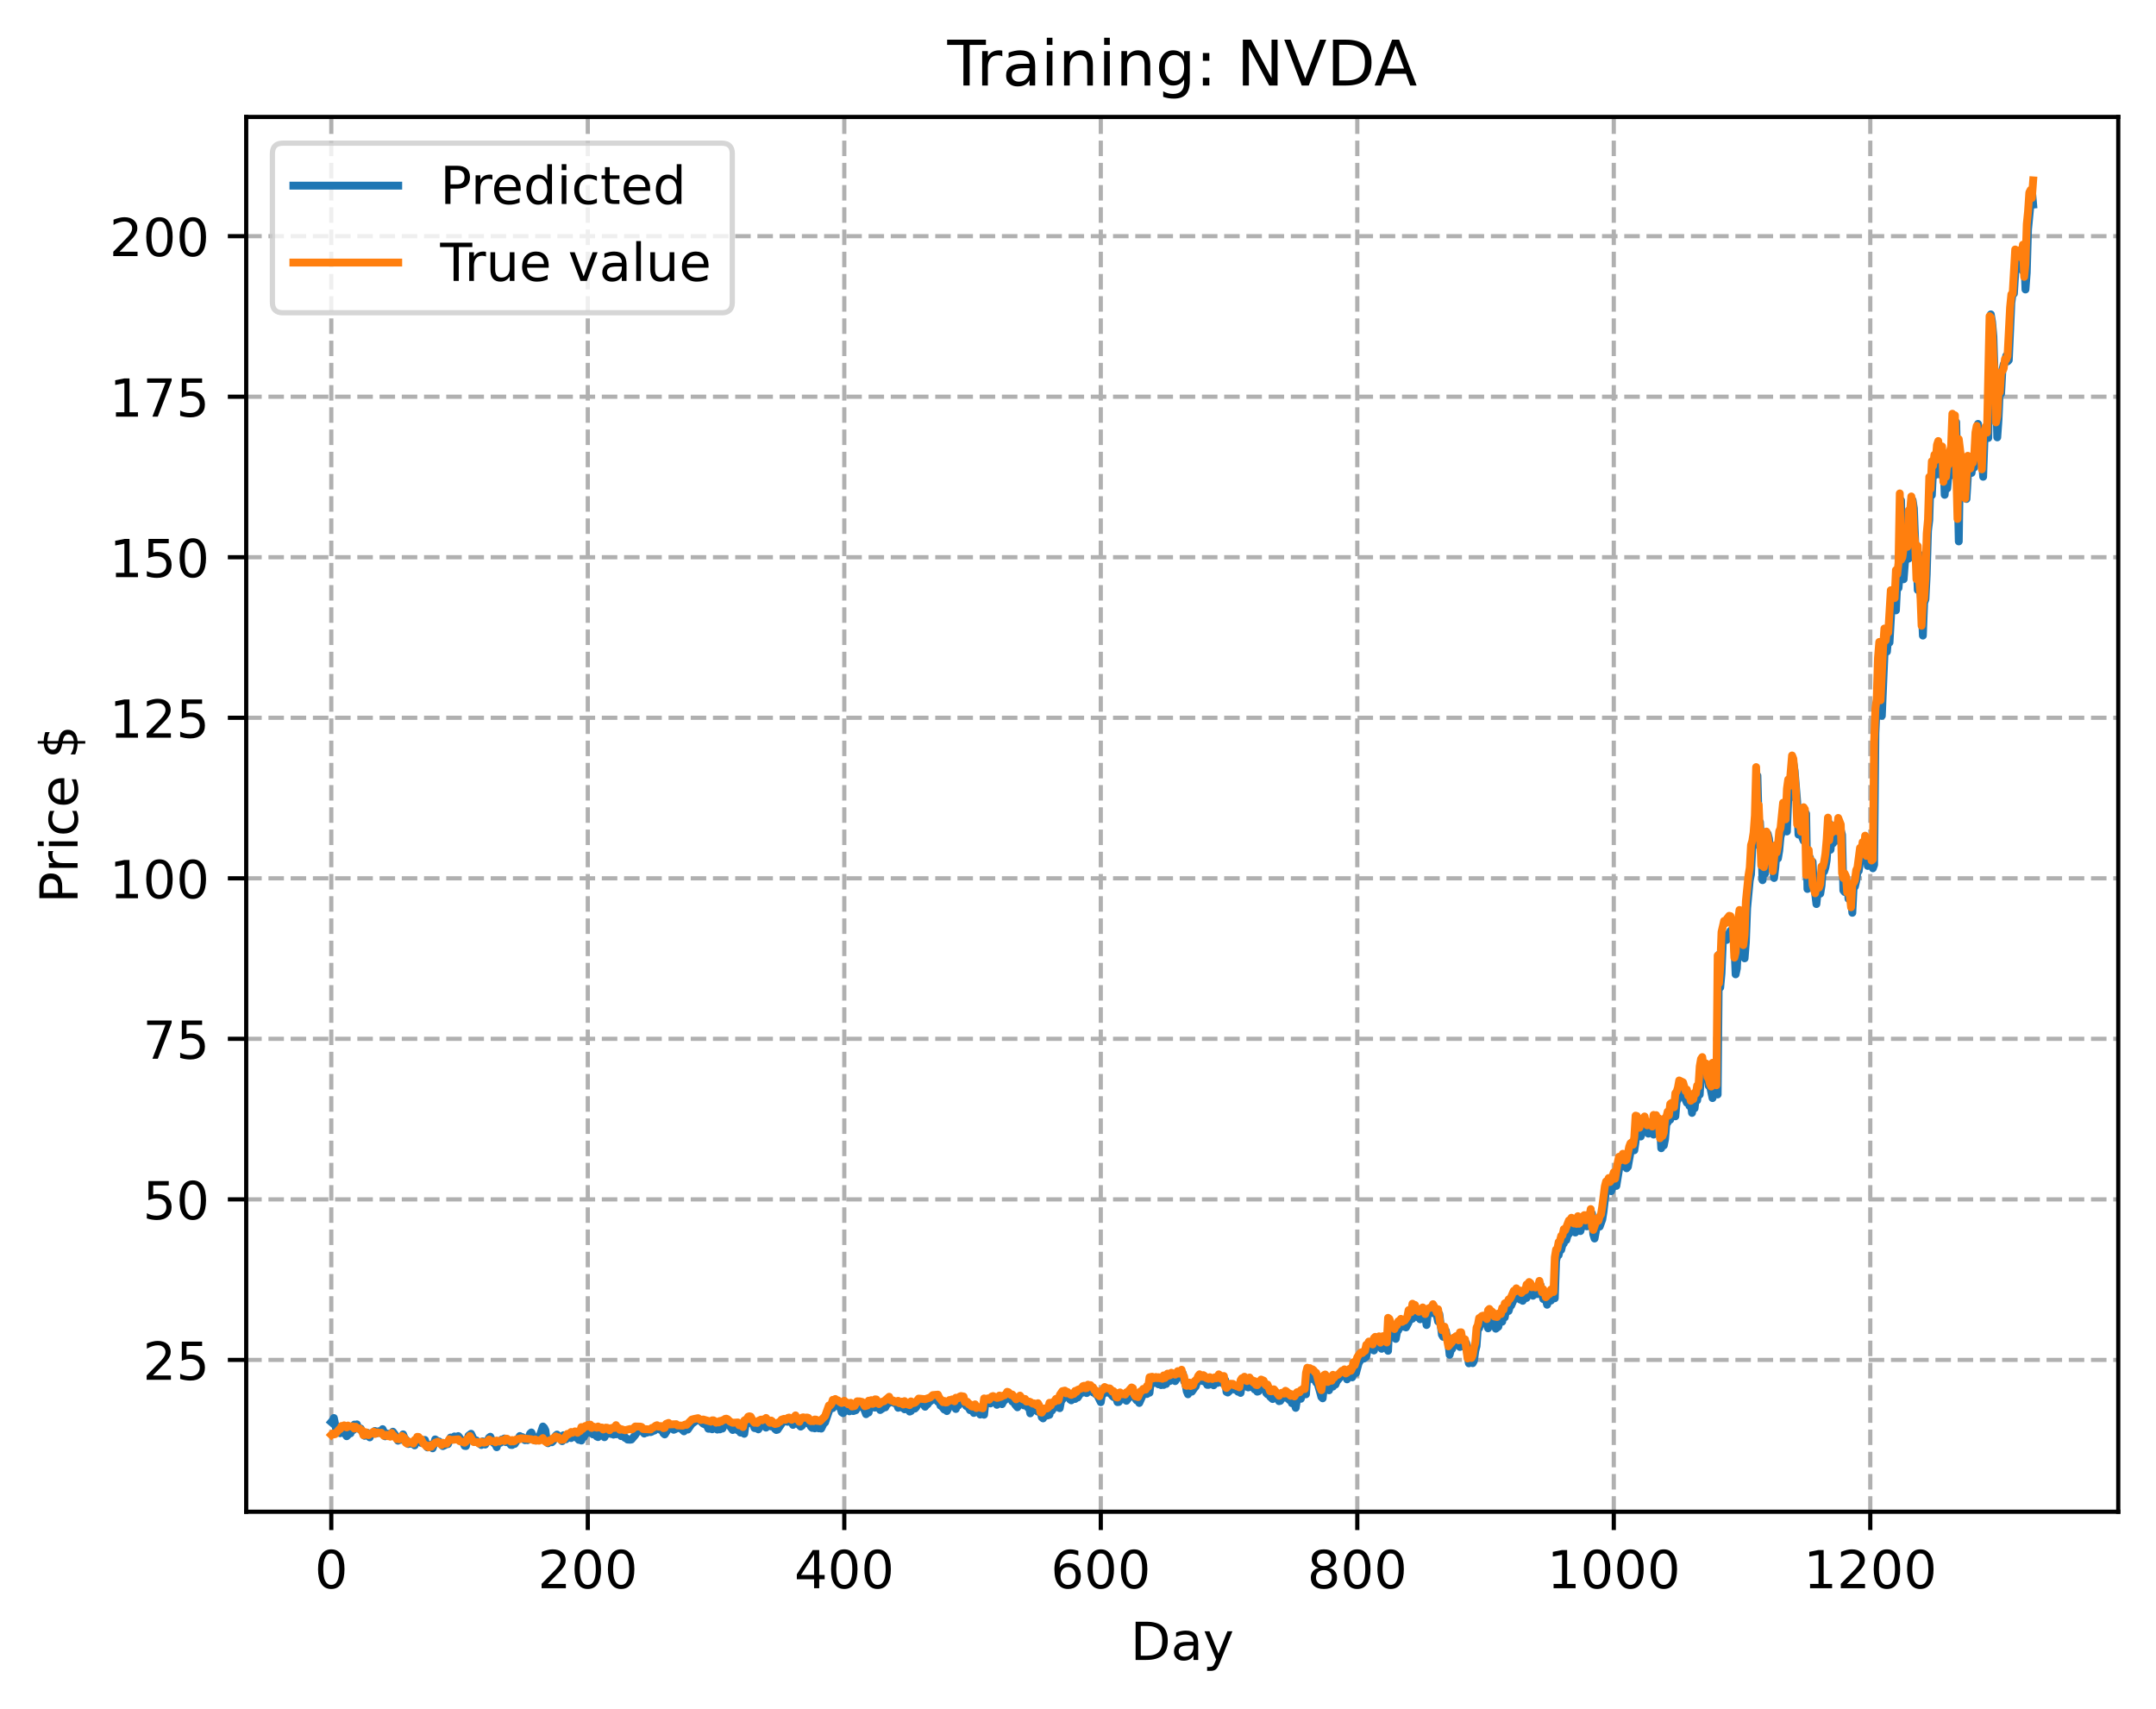 <?xml version="1.0" encoding="utf-8" standalone="no"?>
<!DOCTYPE svg PUBLIC "-//W3C//DTD SVG 1.1//EN"
  "http://www.w3.org/Graphics/SVG/1.1/DTD/svg11.dtd">
<!-- Created with matplotlib (https://matplotlib.org/) -->
<svg height="325.986pt" version="1.1" viewBox="0 0 411.286 325.986" width="411.286pt" xmlns="http://www.w3.org/2000/svg" xmlns:xlink="http://www.w3.org/1999/xlink">
 <defs>
  <style type="text/css">
*{stroke-linecap:butt;stroke-linejoin:round;}
  </style>
 </defs>
 <g id="figure_1">
  <g id="patch_1">
   <path d="M 0 325.986 
L 411.286 325.986 
L 411.286 0 
L 0 0 
z
" style="fill:#ffffff;"/>
  </g>
  <g id="axes_1">
   <g id="patch_2">
    <path d="M 46.966 288.43 
L 404.086 288.43 
L 404.086 22.318 
L 46.966 22.318 
z
" style="fill:#ffffff;"/>
   </g>
   <g id="matplotlib.axis_1">
    <g id="xtick_1">
     <g id="line2d_1">
      <path clip-path="url(#pbcc3003331)" d="M 63.198 288.43 
L 63.198 22.318 
" style="fill:none;stroke:#b0b0b0;stroke-dasharray:2.96,1.28;stroke-dashoffset:0;stroke-width:0.8;"/>
     </g>
     <g id="line2d_2">
      <defs>
       <path d="M 0 0 
L 0 3.5 
" id="meeac3a5c1a" style="stroke:#000000;stroke-width:0.8;"/>
      </defs>
      <g>
       <use style="stroke:#000000;stroke-width:0.8;" x="63.198" xlink:href="#meeac3a5c1a" y="288.43"/>
      </g>
     </g>
     <g id="text_1">
      <!-- 0 -->
      <defs>
       <path d="M 31.781 66.406 
Q 24.172 66.406 20.328 58.906 
Q 16.5 51.422 16.5 36.375 
Q 16.5 21.391 20.328 13.891 
Q 24.172 6.391 31.781 6.391 
Q 39.453 6.391 43.281 13.891 
Q 47.125 21.391 47.125 36.375 
Q 47.125 51.422 43.281 58.906 
Q 39.453 66.406 31.781 66.406 
z
M 31.781 74.219 
Q 44.047 74.219 50.516 64.516 
Q 56.984 54.828 56.984 36.375 
Q 56.984 17.969 50.516 8.266 
Q 44.047 -1.422 31.781 -1.422 
Q 19.531 -1.422 13.062 8.266 
Q 6.594 17.969 6.594 36.375 
Q 6.594 54.828 13.062 64.516 
Q 19.531 74.219 31.781 74.219 
z
" id="DejaVuSans-48"/>
      </defs>
      <g transform="translate(60.017 303.029)scale(0.1 -0.1)">
       <use xlink:href="#DejaVuSans-48"/>
      </g>
     </g>
    </g>
    <g id="xtick_2">
     <g id="line2d_3">
      <path clip-path="url(#pbcc3003331)" d="M 112.129 288.43 
L 112.129 22.318 
" style="fill:none;stroke:#b0b0b0;stroke-dasharray:2.96,1.28;stroke-dashoffset:0;stroke-width:0.8;"/>
     </g>
     <g id="line2d_4">
      <g>
       <use style="stroke:#000000;stroke-width:0.8;" x="112.129" xlink:href="#meeac3a5c1a" y="288.43"/>
      </g>
     </g>
     <g id="text_2">
      <!-- 200 -->
      <defs>
       <path d="M 19.188 8.297 
L 53.609 8.297 
L 53.609 0 
L 7.328 0 
L 7.328 8.297 
Q 12.938 14.109 22.625 23.891 
Q 32.328 33.688 34.812 36.531 
Q 39.547 41.844 41.422 45.531 
Q 43.312 49.219 43.312 52.781 
Q 43.312 58.594 39.234 62.25 
Q 35.156 65.922 28.609 65.922 
Q 23.969 65.922 18.812 64.312 
Q 13.672 62.703 7.812 59.422 
L 7.812 69.391 
Q 13.766 71.781 18.938 73 
Q 24.125 74.219 28.422 74.219 
Q 39.75 74.219 46.484 68.547 
Q 53.219 62.891 53.219 53.422 
Q 53.219 48.922 51.531 44.891 
Q 49.859 40.875 45.406 35.406 
Q 44.188 33.984 37.641 27.219 
Q 31.109 20.453 19.188 8.297 
z
" id="DejaVuSans-50"/>
      </defs>
      <g transform="translate(102.585 303.029)scale(0.1 -0.1)">
       <use xlink:href="#DejaVuSans-50"/>
       <use x="63.623" xlink:href="#DejaVuSans-48"/>
       <use x="127.246" xlink:href="#DejaVuSans-48"/>
      </g>
     </g>
    </g>
    <g id="xtick_3">
     <g id="line2d_5">
      <path clip-path="url(#pbcc3003331)" d="M 161.06 288.43 
L 161.06 22.318 
" style="fill:none;stroke:#b0b0b0;stroke-dasharray:2.96,1.28;stroke-dashoffset:0;stroke-width:0.8;"/>
     </g>
     <g id="line2d_6">
      <g>
       <use style="stroke:#000000;stroke-width:0.8;" x="161.06" xlink:href="#meeac3a5c1a" y="288.43"/>
      </g>
     </g>
     <g id="text_3">
      <!-- 400 -->
      <defs>
       <path d="M 37.797 64.312 
L 12.891 25.391 
L 37.797 25.391 
z
M 35.203 72.906 
L 47.609 72.906 
L 47.609 25.391 
L 58.016 25.391 
L 58.016 17.188 
L 47.609 17.188 
L 47.609 0 
L 37.797 0 
L 37.797 17.188 
L 4.891 17.188 
L 4.891 26.703 
z
" id="DejaVuSans-52"/>
      </defs>
      <g transform="translate(151.516 303.029)scale(0.1 -0.1)">
       <use xlink:href="#DejaVuSans-52"/>
       <use x="63.623" xlink:href="#DejaVuSans-48"/>
       <use x="127.246" xlink:href="#DejaVuSans-48"/>
      </g>
     </g>
    </g>
    <g id="xtick_4">
     <g id="line2d_7">
      <path clip-path="url(#pbcc3003331)" d="M 209.99 288.43 
L 209.99 22.318 
" style="fill:none;stroke:#b0b0b0;stroke-dasharray:2.96,1.28;stroke-dashoffset:0;stroke-width:0.8;"/>
     </g>
     <g id="line2d_8">
      <g>
       <use style="stroke:#000000;stroke-width:0.8;" x="209.99" xlink:href="#meeac3a5c1a" y="288.43"/>
      </g>
     </g>
     <g id="text_4">
      <!-- 600 -->
      <defs>
       <path d="M 33.016 40.375 
Q 26.375 40.375 22.484 35.828 
Q 18.609 31.297 18.609 23.391 
Q 18.609 15.531 22.484 10.953 
Q 26.375 6.391 33.016 6.391 
Q 39.656 6.391 43.531 10.953 
Q 47.406 15.531 47.406 23.391 
Q 47.406 31.297 43.531 35.828 
Q 39.656 40.375 33.016 40.375 
z
M 52.594 71.297 
L 52.594 62.312 
Q 48.875 64.062 45.094 64.984 
Q 41.312 65.922 37.594 65.922 
Q 27.828 65.922 22.672 59.328 
Q 17.531 52.734 16.797 39.406 
Q 19.672 43.656 24.016 45.922 
Q 28.375 48.188 33.594 48.188 
Q 44.578 48.188 50.953 41.516 
Q 57.328 34.859 57.328 23.391 
Q 57.328 12.156 50.688 5.359 
Q 44.047 -1.422 33.016 -1.422 
Q 20.359 -1.422 13.672 8.266 
Q 6.984 17.969 6.984 36.375 
Q 6.984 53.656 15.188 63.938 
Q 23.391 74.219 37.203 74.219 
Q 40.922 74.219 44.703 73.484 
Q 48.484 72.75 52.594 71.297 
z
" id="DejaVuSans-54"/>
      </defs>
      <g transform="translate(200.446 303.029)scale(0.1 -0.1)">
       <use xlink:href="#DejaVuSans-54"/>
       <use x="63.623" xlink:href="#DejaVuSans-48"/>
       <use x="127.246" xlink:href="#DejaVuSans-48"/>
      </g>
     </g>
    </g>
    <g id="xtick_5">
     <g id="line2d_9">
      <path clip-path="url(#pbcc3003331)" d="M 258.921 288.43 
L 258.921 22.318 
" style="fill:none;stroke:#b0b0b0;stroke-dasharray:2.96,1.28;stroke-dashoffset:0;stroke-width:0.8;"/>
     </g>
     <g id="line2d_10">
      <g>
       <use style="stroke:#000000;stroke-width:0.8;" x="258.921" xlink:href="#meeac3a5c1a" y="288.43"/>
      </g>
     </g>
     <g id="text_5">
      <!-- 800 -->
      <defs>
       <path d="M 31.781 34.625 
Q 24.75 34.625 20.719 30.859 
Q 16.703 27.094 16.703 20.516 
Q 16.703 13.922 20.719 10.156 
Q 24.75 6.391 31.781 6.391 
Q 38.812 6.391 42.859 10.172 
Q 46.922 13.969 46.922 20.516 
Q 46.922 27.094 42.891 30.859 
Q 38.875 34.625 31.781 34.625 
z
M 21.922 38.812 
Q 15.578 40.375 12.031 44.719 
Q 8.5 49.078 8.5 55.328 
Q 8.5 64.062 14.719 69.141 
Q 20.953 74.219 31.781 74.219 
Q 42.672 74.219 48.875 69.141 
Q 55.078 64.062 55.078 55.328 
Q 55.078 49.078 51.531 44.719 
Q 48 40.375 41.703 38.812 
Q 48.828 37.156 52.797 32.312 
Q 56.781 27.484 56.781 20.516 
Q 56.781 9.906 50.312 4.234 
Q 43.844 -1.422 31.781 -1.422 
Q 19.734 -1.422 13.25 4.234 
Q 6.781 9.906 6.781 20.516 
Q 6.781 27.484 10.781 32.312 
Q 14.797 37.156 21.922 38.812 
z
M 18.312 54.391 
Q 18.312 48.734 21.844 45.562 
Q 25.391 42.391 31.781 42.391 
Q 38.141 42.391 41.719 45.562 
Q 45.312 48.734 45.312 54.391 
Q 45.312 60.062 41.719 63.234 
Q 38.141 66.406 31.781 66.406 
Q 25.391 66.406 21.844 63.234 
Q 18.312 60.062 18.312 54.391 
z
" id="DejaVuSans-56"/>
      </defs>
      <g transform="translate(249.377 303.029)scale(0.1 -0.1)">
       <use xlink:href="#DejaVuSans-56"/>
       <use x="63.623" xlink:href="#DejaVuSans-48"/>
       <use x="127.246" xlink:href="#DejaVuSans-48"/>
      </g>
     </g>
    </g>
    <g id="xtick_6">
     <g id="line2d_11">
      <path clip-path="url(#pbcc3003331)" d="M 307.851 288.43 
L 307.851 22.318 
" style="fill:none;stroke:#b0b0b0;stroke-dasharray:2.96,1.28;stroke-dashoffset:0;stroke-width:0.8;"/>
     </g>
     <g id="line2d_12">
      <g>
       <use style="stroke:#000000;stroke-width:0.8;" x="307.851" xlink:href="#meeac3a5c1a" y="288.43"/>
      </g>
     </g>
     <g id="text_6">
      <!-- 1000 -->
      <defs>
       <path d="M 12.406 8.297 
L 28.516 8.297 
L 28.516 63.922 
L 10.984 60.406 
L 10.984 69.391 
L 28.422 72.906 
L 38.281 72.906 
L 38.281 8.297 
L 54.391 8.297 
L 54.391 0 
L 12.406 0 
z
" id="DejaVuSans-49"/>
      </defs>
      <g transform="translate(295.126 303.029)scale(0.1 -0.1)">
       <use xlink:href="#DejaVuSans-49"/>
       <use x="63.623" xlink:href="#DejaVuSans-48"/>
       <use x="127.246" xlink:href="#DejaVuSans-48"/>
       <use x="190.869" xlink:href="#DejaVuSans-48"/>
      </g>
     </g>
    </g>
    <g id="xtick_7">
     <g id="line2d_13">
      <path clip-path="url(#pbcc3003331)" d="M 356.782 288.43 
L 356.782 22.318 
" style="fill:none;stroke:#b0b0b0;stroke-dasharray:2.96,1.28;stroke-dashoffset:0;stroke-width:0.8;"/>
     </g>
     <g id="line2d_14">
      <g>
       <use style="stroke:#000000;stroke-width:0.8;" x="356.782" xlink:href="#meeac3a5c1a" y="288.43"/>
      </g>
     </g>
     <g id="text_7">
      <!-- 1200 -->
      <g transform="translate(344.057 303.029)scale(0.1 -0.1)">
       <use xlink:href="#DejaVuSans-49"/>
       <use x="63.623" xlink:href="#DejaVuSans-50"/>
       <use x="127.246" xlink:href="#DejaVuSans-48"/>
       <use x="190.869" xlink:href="#DejaVuSans-48"/>
      </g>
     </g>
    </g>
    <g id="text_8">
     <!-- Day -->
     <defs>
      <path d="M 19.672 64.797 
L 19.672 8.109 
L 31.594 8.109 
Q 46.688 8.109 53.688 14.938 
Q 60.688 21.781 60.688 36.531 
Q 60.688 51.172 53.688 57.984 
Q 46.688 64.797 31.594 64.797 
z
M 9.812 72.906 
L 30.078 72.906 
Q 51.266 72.906 61.172 64.094 
Q 71.094 55.281 71.094 36.531 
Q 71.094 17.672 61.125 8.828 
Q 51.172 0 30.078 0 
L 9.812 0 
z
" id="DejaVuSans-68"/>
      <path d="M 34.281 27.484 
Q 23.391 27.484 19.188 25 
Q 14.984 22.516 14.984 16.5 
Q 14.984 11.719 18.141 8.906 
Q 21.297 6.109 26.703 6.109 
Q 34.188 6.109 38.703 11.406 
Q 43.219 16.703 43.219 25.484 
L 43.219 27.484 
z
M 52.203 31.203 
L 52.203 0 
L 43.219 0 
L 43.219 8.297 
Q 40.141 3.328 35.547 0.953 
Q 30.953 -1.422 24.312 -1.422 
Q 15.922 -1.422 10.953 3.297 
Q 6 8.016 6 15.922 
Q 6 25.141 12.172 29.828 
Q 18.359 34.516 30.609 34.516 
L 43.219 34.516 
L 43.219 35.406 
Q 43.219 41.609 39.141 45 
Q 35.062 48.391 27.688 48.391 
Q 23 48.391 18.547 47.266 
Q 14.109 46.141 10.016 43.891 
L 10.016 52.203 
Q 14.938 54.109 19.578 55.047 
Q 24.219 56 28.609 56 
Q 40.484 56 46.344 49.844 
Q 52.203 43.703 52.203 31.203 
z
" id="DejaVuSans-97"/>
      <path d="M 32.172 -5.078 
Q 28.375 -14.844 24.75 -17.812 
Q 21.141 -20.797 15.094 -20.797 
L 7.906 -20.797 
L 7.906 -13.281 
L 13.188 -13.281 
Q 16.891 -13.281 18.938 -11.516 
Q 21 -9.766 23.484 -3.219 
L 25.094 0.875 
L 2.984 54.688 
L 12.5 54.688 
L 29.594 11.922 
L 46.688 54.688 
L 56.203 54.688 
z
" id="DejaVuSans-121"/>
     </defs>
     <g transform="translate(215.652 316.707)scale(0.1 -0.1)">
      <use xlink:href="#DejaVuSans-68"/>
      <use x="77.002" xlink:href="#DejaVuSans-97"/>
      <use x="138.281" xlink:href="#DejaVuSans-121"/>
     </g>
    </g>
   </g>
   <g id="matplotlib.axis_2">
    <g id="ytick_1">
     <g id="line2d_15">
      <path clip-path="url(#pbcc3003331)" d="M 46.966 259.461 
L 404.086 259.461 
" style="fill:none;stroke:#b0b0b0;stroke-dasharray:2.96,1.28;stroke-dashoffset:0;stroke-width:0.8;"/>
     </g>
     <g id="line2d_16">
      <defs>
       <path d="M 0 0 
L -3.5 0 
" id="m63bf43a0aa" style="stroke:#000000;stroke-width:0.8;"/>
      </defs>
      <g>
       <use style="stroke:#000000;stroke-width:0.8;" x="46.966" xlink:href="#m63bf43a0aa" y="259.461"/>
      </g>
     </g>
     <g id="text_9">
      <!-- 25 -->
      <defs>
       <path d="M 10.797 72.906 
L 49.516 72.906 
L 49.516 64.594 
L 19.828 64.594 
L 19.828 46.734 
Q 21.969 47.469 24.109 47.828 
Q 26.266 48.188 28.422 48.188 
Q 40.625 48.188 47.75 41.5 
Q 54.891 34.812 54.891 23.391 
Q 54.891 11.625 47.562 5.094 
Q 40.234 -1.422 26.906 -1.422 
Q 22.312 -1.422 17.547 -0.641 
Q 12.797 0.141 7.719 1.703 
L 7.719 11.625 
Q 12.109 9.234 16.797 8.062 
Q 21.484 6.891 26.703 6.891 
Q 35.156 6.891 40.078 11.328 
Q 45.016 15.766 45.016 23.391 
Q 45.016 31 40.078 35.438 
Q 35.156 39.891 26.703 39.891 
Q 22.75 39.891 18.812 39.016 
Q 14.891 38.141 10.797 36.281 
z
" id="DejaVuSans-53"/>
      </defs>
      <g transform="translate(27.241 263.261)scale(0.1 -0.1)">
       <use xlink:href="#DejaVuSans-50"/>
       <use x="63.623" xlink:href="#DejaVuSans-53"/>
      </g>
     </g>
    </g>
    <g id="ytick_2">
     <g id="line2d_17">
      <path clip-path="url(#pbcc3003331)" d="M 46.966 228.833 
L 404.086 228.833 
" style="fill:none;stroke:#b0b0b0;stroke-dasharray:2.96,1.28;stroke-dashoffset:0;stroke-width:0.8;"/>
     </g>
     <g id="line2d_18">
      <g>
       <use style="stroke:#000000;stroke-width:0.8;" x="46.966" xlink:href="#m63bf43a0aa" y="228.833"/>
      </g>
     </g>
     <g id="text_10">
      <!-- 50 -->
      <g transform="translate(27.241 232.632)scale(0.1 -0.1)">
       <use xlink:href="#DejaVuSans-53"/>
       <use x="63.623" xlink:href="#DejaVuSans-48"/>
      </g>
     </g>
    </g>
    <g id="ytick_3">
     <g id="line2d_19">
      <path clip-path="url(#pbcc3003331)" d="M 46.966 198.204 
L 404.086 198.204 
" style="fill:none;stroke:#b0b0b0;stroke-dasharray:2.96,1.28;stroke-dashoffset:0;stroke-width:0.8;"/>
     </g>
     <g id="line2d_20">
      <g>
       <use style="stroke:#000000;stroke-width:0.8;" x="46.966" xlink:href="#m63bf43a0aa" y="198.204"/>
      </g>
     </g>
     <g id="text_11">
      <!-- 75 -->
      <defs>
       <path d="M 8.203 72.906 
L 55.078 72.906 
L 55.078 68.703 
L 28.609 0 
L 18.312 0 
L 43.219 64.594 
L 8.203 64.594 
z
" id="DejaVuSans-55"/>
      </defs>
      <g transform="translate(27.241 202.003)scale(0.1 -0.1)">
       <use xlink:href="#DejaVuSans-55"/>
       <use x="63.623" xlink:href="#DejaVuSans-53"/>
      </g>
     </g>
    </g>
    <g id="ytick_4">
     <g id="line2d_21">
      <path clip-path="url(#pbcc3003331)" d="M 46.966 167.575 
L 404.086 167.575 
" style="fill:none;stroke:#b0b0b0;stroke-dasharray:2.96,1.28;stroke-dashoffset:0;stroke-width:0.8;"/>
     </g>
     <g id="line2d_22">
      <g>
       <use style="stroke:#000000;stroke-width:0.8;" x="46.966" xlink:href="#m63bf43a0aa" y="167.575"/>
      </g>
     </g>
     <g id="text_12">
      <!-- 100 -->
      <g transform="translate(20.878 171.375)scale(0.1 -0.1)">
       <use xlink:href="#DejaVuSans-49"/>
       <use x="63.623" xlink:href="#DejaVuSans-48"/>
       <use x="127.246" xlink:href="#DejaVuSans-48"/>
      </g>
     </g>
    </g>
    <g id="ytick_5">
     <g id="line2d_23">
      <path clip-path="url(#pbcc3003331)" d="M 46.966 136.947 
L 404.086 136.947 
" style="fill:none;stroke:#b0b0b0;stroke-dasharray:2.96,1.28;stroke-dashoffset:0;stroke-width:0.8;"/>
     </g>
     <g id="line2d_24">
      <g>
       <use style="stroke:#000000;stroke-width:0.8;" x="46.966" xlink:href="#m63bf43a0aa" y="136.947"/>
      </g>
     </g>
     <g id="text_13">
      <!-- 125 -->
      <g transform="translate(20.878 140.746)scale(0.1 -0.1)">
       <use xlink:href="#DejaVuSans-49"/>
       <use x="63.623" xlink:href="#DejaVuSans-50"/>
       <use x="127.246" xlink:href="#DejaVuSans-53"/>
      </g>
     </g>
    </g>
    <g id="ytick_6">
     <g id="line2d_25">
      <path clip-path="url(#pbcc3003331)" d="M 46.966 106.318 
L 404.086 106.318 
" style="fill:none;stroke:#b0b0b0;stroke-dasharray:2.96,1.28;stroke-dashoffset:0;stroke-width:0.8;"/>
     </g>
     <g id="line2d_26">
      <g>
       <use style="stroke:#000000;stroke-width:0.8;" x="46.966" xlink:href="#m63bf43a0aa" y="106.318"/>
      </g>
     </g>
     <g id="text_14">
      <!-- 150 -->
      <g transform="translate(20.878 110.117)scale(0.1 -0.1)">
       <use xlink:href="#DejaVuSans-49"/>
       <use x="63.623" xlink:href="#DejaVuSans-53"/>
       <use x="127.246" xlink:href="#DejaVuSans-48"/>
      </g>
     </g>
    </g>
    <g id="ytick_7">
     <g id="line2d_27">
      <path clip-path="url(#pbcc3003331)" d="M 46.966 75.689 
L 404.086 75.689 
" style="fill:none;stroke:#b0b0b0;stroke-dasharray:2.96,1.28;stroke-dashoffset:0;stroke-width:0.8;"/>
     </g>
     <g id="line2d_28">
      <g>
       <use style="stroke:#000000;stroke-width:0.8;" x="46.966" xlink:href="#m63bf43a0aa" y="75.689"/>
      </g>
     </g>
     <g id="text_15">
      <!-- 175 -->
      <g transform="translate(20.878 79.489)scale(0.1 -0.1)">
       <use xlink:href="#DejaVuSans-49"/>
       <use x="63.623" xlink:href="#DejaVuSans-55"/>
       <use x="127.246" xlink:href="#DejaVuSans-53"/>
      </g>
     </g>
    </g>
    <g id="ytick_8">
     <g id="line2d_29">
      <path clip-path="url(#pbcc3003331)" d="M 46.966 45.061 
L 404.086 45.061 
" style="fill:none;stroke:#b0b0b0;stroke-dasharray:2.96,1.28;stroke-dashoffset:0;stroke-width:0.8;"/>
     </g>
     <g id="line2d_30">
      <g>
       <use style="stroke:#000000;stroke-width:0.8;" x="46.966" xlink:href="#m63bf43a0aa" y="45.061"/>
      </g>
     </g>
     <g id="text_16">
      <!-- 200 -->
      <g transform="translate(20.878 48.86)scale(0.1 -0.1)">
       <use xlink:href="#DejaVuSans-50"/>
       <use x="63.623" xlink:href="#DejaVuSans-48"/>
       <use x="127.246" xlink:href="#DejaVuSans-48"/>
      </g>
     </g>
    </g>
    <g id="text_17">
     <!-- Price $ -->
     <defs>
      <path d="M 19.672 64.797 
L 19.672 37.406 
L 32.078 37.406 
Q 38.969 37.406 42.719 40.969 
Q 46.484 44.531 46.484 51.125 
Q 46.484 57.672 42.719 61.234 
Q 38.969 64.797 32.078 64.797 
z
M 9.812 72.906 
L 32.078 72.906 
Q 44.344 72.906 50.609 67.359 
Q 56.891 61.812 56.891 51.125 
Q 56.891 40.328 50.609 34.812 
Q 44.344 29.297 32.078 29.297 
L 19.672 29.297 
L 19.672 0 
L 9.812 0 
z
" id="DejaVuSans-80"/>
      <path d="M 41.109 46.297 
Q 39.594 47.172 37.812 47.578 
Q 36.031 48 33.891 48 
Q 26.266 48 22.188 43.047 
Q 18.109 38.094 18.109 28.812 
L 18.109 0 
L 9.078 0 
L 9.078 54.688 
L 18.109 54.688 
L 18.109 46.188 
Q 20.953 51.172 25.484 53.578 
Q 30.031 56 36.531 56 
Q 37.453 56 38.578 55.875 
Q 39.703 55.766 41.062 55.516 
z
" id="DejaVuSans-114"/>
      <path d="M 9.422 54.688 
L 18.406 54.688 
L 18.406 0 
L 9.422 0 
z
M 9.422 75.984 
L 18.406 75.984 
L 18.406 64.594 
L 9.422 64.594 
z
" id="DejaVuSans-105"/>
      <path d="M 48.781 52.594 
L 48.781 44.188 
Q 44.969 46.297 41.141 47.344 
Q 37.312 48.391 33.406 48.391 
Q 24.656 48.391 19.812 42.844 
Q 14.984 37.312 14.984 27.297 
Q 14.984 17.281 19.812 11.734 
Q 24.656 6.203 33.406 6.203 
Q 37.312 6.203 41.141 7.25 
Q 44.969 8.297 48.781 10.406 
L 48.781 2.094 
Q 45.016 0.344 40.984 -0.531 
Q 36.969 -1.422 32.422 -1.422 
Q 20.062 -1.422 12.781 6.344 
Q 5.516 14.109 5.516 27.297 
Q 5.516 40.672 12.859 48.328 
Q 20.219 56 33.016 56 
Q 37.156 56 41.109 55.141 
Q 45.062 54.297 48.781 52.594 
z
" id="DejaVuSans-99"/>
      <path d="M 56.203 29.594 
L 56.203 25.203 
L 14.891 25.203 
Q 15.484 15.922 20.484 11.062 
Q 25.484 6.203 34.422 6.203 
Q 39.594 6.203 44.453 7.469 
Q 49.312 8.734 54.109 11.281 
L 54.109 2.781 
Q 49.266 0.734 44.188 -0.344 
Q 39.109 -1.422 33.891 -1.422 
Q 20.797 -1.422 13.156 6.188 
Q 5.516 13.812 5.516 26.812 
Q 5.516 40.234 12.766 48.109 
Q 20.016 56 32.328 56 
Q 43.359 56 49.781 48.891 
Q 56.203 41.797 56.203 29.594 
z
M 47.219 32.234 
Q 47.125 39.594 43.094 43.984 
Q 39.062 48.391 32.422 48.391 
Q 24.906 48.391 20.391 44.141 
Q 15.875 39.891 15.188 32.172 
z
" id="DejaVuSans-101"/>
      <path id="DejaVuSans-32"/>
      <path d="M 33.797 -14.703 
L 28.906 -14.703 
L 28.859 0 
Q 23.734 0.094 18.609 1.188 
Q 13.484 2.297 8.297 4.5 
L 8.297 13.281 
Q 13.281 10.156 18.375 8.562 
Q 23.484 6.984 28.906 6.938 
L 28.906 29.203 
Q 18.109 30.953 13.203 35.156 
Q 8.297 39.359 8.297 46.688 
Q 8.297 54.641 13.625 59.219 
Q 18.953 63.812 28.906 64.5 
L 28.906 75.984 
L 33.797 75.984 
L 33.797 64.656 
Q 38.328 64.453 42.578 63.688 
Q 46.828 62.938 50.875 61.625 
L 50.875 53.078 
Q 46.828 55.125 42.547 56.25 
Q 38.281 57.375 33.797 57.562 
L 33.797 36.719 
Q 44.875 35.016 50.094 30.609 
Q 55.328 26.219 55.328 18.609 
Q 55.328 10.359 49.781 5.594 
Q 44.234 0.828 33.797 0.094 
z
M 28.906 37.594 
L 28.906 57.625 
Q 23.25 56.984 20.266 54.391 
Q 17.281 51.812 17.281 47.516 
Q 17.281 43.312 20.031 40.969 
Q 22.797 38.625 28.906 37.594 
z
M 33.797 28.219 
L 33.797 7.078 
Q 39.984 7.906 43.141 10.594 
Q 46.297 13.281 46.297 17.672 
Q 46.297 21.969 43.281 24.5 
Q 40.281 27.047 33.797 28.219 
z
" id="DejaVuSans-36"/>
     </defs>
     <g transform="translate(14.798 172.342)rotate(-90)scale(0.1 -0.1)">
      <use xlink:href="#DejaVuSans-80"/>
      <use x="58.553" xlink:href="#DejaVuSans-114"/>
      <use x="99.666" xlink:href="#DejaVuSans-105"/>
      <use x="127.449" xlink:href="#DejaVuSans-99"/>
      <use x="182.43" xlink:href="#DejaVuSans-101"/>
      <use x="243.953" xlink:href="#DejaVuSans-32"/>
      <use x="275.74" xlink:href="#DejaVuSans-36"/>
     </g>
    </g>
   </g>
   <g id="line2d_31">
    <path clip-path="url(#pbcc3003331)" d="M 63.198 271.318 
L 63.443 271.034 
L 63.688 270.545 
L 64.177 272.934 
L 64.422 273.021 
L 64.666 273.359 
L 64.911 273.452 
L 65.4 272.919 
L 66.134 274.027 
L 66.379 273.787 
L 66.623 273.028 
L 66.868 273.481 
L 67.113 272.582 
L 67.357 272.874 
L 67.602 271.798 
L 67.847 272.586 
L 68.091 271.759 
L 68.336 272.393 
L 68.581 272.682 
L 68.825 272.559 
L 69.07 273.148 
L 69.315 273.321 
L 69.559 273.954 
L 69.804 273.431 
L 70.049 273.351 
L 70.293 274.035 
L 70.538 274.244 
L 70.783 273.673 
L 71.272 273.393 
L 71.517 273.016 
L 71.761 273.512 
L 72.251 273.067 
L 72.495 273.408 
L 72.984 272.668 
L 73.229 273.181 
L 73.474 274.043 
L 73.963 273.535 
L 74.208 273.986 
L 74.452 273.694 
L 74.697 273.84 
L 74.942 273.16 
L 75.431 273.84 
L 75.676 274.219 
L 75.92 274.878 
L 76.165 274.329 
L 76.41 274.724 
L 76.899 273.664 
L 77.144 274.306 
L 77.388 274.604 
L 77.878 275.514 
L 78.122 275.251 
L 78.367 275.46 
L 78.611 275.244 
L 78.856 275.357 
L 79.101 275.774 
L 79.345 275.054 
L 79.59 275.123 
L 79.835 274.929 
L 80.324 275.29 
L 80.569 274.868 
L 80.813 275.209 
L 81.058 274.731 
L 81.547 276.162 
L 81.792 275.749 
L 82.037 276.014 
L 82.281 275.6 
L 82.526 276.334 
L 82.771 275.671 
L 83.015 274.628 
L 83.26 274.798 
L 83.505 275.143 
L 83.749 275.012 
L 84.483 275.917 
L 84.972 275.678 
L 85.217 275.356 
L 85.462 275.53 
L 85.951 274.268 
L 86.196 274.576 
L 86.685 274.059 
L 86.93 274.184 
L 87.419 273.997 
L 87.664 274.274 
L 87.908 274.951 
L 88.153 274.758 
L 88.642 275.871 
L 88.887 275.899 
L 89.376 273.924 
L 89.866 273.55 
L 90.599 275.122 
L 90.844 274.806 
L 91.333 275.301 
L 91.823 275.703 
L 92.067 275.001 
L 92.557 275.615 
L 93.046 274.813 
L 93.291 274.299 
L 93.535 274.119 
L 94.025 275.185 
L 94.514 275.593 
L 94.759 276.126 
L 95.003 275.112 
L 95.248 275.344 
L 95.493 275.263 
L 95.737 274.637 
L 95.982 274.677 
L 96.227 274.455 
L 96.471 275.149 
L 96.716 275.172 
L 96.96 274.941 
L 97.45 275.679 
L 97.694 275.7 
L 97.939 275.103 
L 98.184 275.497 
L 99.162 273.982 
L 99.407 274.257 
L 99.652 274.183 
L 99.896 274.602 
L 100.141 274.782 
L 100.386 274.718 
L 100.63 274.783 
L 101.12 273.53 
L 101.364 273.304 
L 102.098 274.852 
L 102.343 274.513 
L 102.587 274.707 
L 102.832 274.328 
L 103.566 272.168 
L 103.811 272.411 
L 104.055 272.926 
L 104.3 274.896 
L 104.545 275.369 
L 104.789 274.641 
L 105.034 275.03 
L 105.279 275.172 
L 105.523 274.943 
L 106.013 273.901 
L 106.257 273.704 
L 106.502 274.074 
L 106.747 274.035 
L 107.236 274.971 
L 107.481 273.832 
L 107.725 274.581 
L 107.97 274.614 
L 108.215 274.232 
L 108.704 274.19 
L 108.948 274.376 
L 109.193 274.06 
L 109.682 274.172 
L 110.172 274.412 
L 110.416 274.719 
L 110.661 274.631 
L 110.906 274.853 
L 111.15 273.651 
L 111.395 274.18 
L 111.64 273.597 
L 111.884 273.334 
L 112.129 273.414 
L 112.374 273.07 
L 112.618 273.308 
L 112.863 273.17 
L 113.108 273.674 
L 113.352 273.512 
L 113.597 273.701 
L 113.842 274.078 
L 114.086 274.19 
L 114.331 273.121 
L 114.575 273.649 
L 114.82 273.672 
L 115.065 273.844 
L 115.309 274.217 
L 115.554 273.759 
L 115.799 272.811 
L 116.043 272.911 
L 116.533 273.598 
L 116.777 273.334 
L 117.022 273.725 
L 117.267 273.269 
L 117.511 273.664 
L 117.756 272.813 
L 118.001 273.357 
L 118.49 274.006 
L 118.735 273.475 
L 118.979 273.784 
L 119.224 274.34 
L 119.469 274.376 
L 119.713 274.662 
L 120.203 274.692 
L 120.447 274.657 
L 121.181 273.793 
L 121.426 273.329 
L 122.404 272.842 
L 122.649 272.989 
L 122.894 273.516 
L 123.138 273.245 
L 123.383 273.353 
L 123.872 273.156 
L 124.117 273.242 
L 124.362 273.149 
L 124.606 272.826 
L 124.851 272.947 
L 125.34 272.46 
L 125.83 272.708 
L 126.074 272.868 
L 126.319 272.739 
L 126.563 273.47 
L 126.808 273.682 
L 127.297 272.891 
L 127.787 272.066 
L 128.521 272.794 
L 128.765 272.707 
L 129.255 272.354 
L 129.499 272.494 
L 129.744 272.424 
L 130.478 273.093 
L 130.723 272.689 
L 130.967 272.557 
L 131.212 272.756 
L 131.946 271.677 
L 133.169 270.786 
L 133.414 270.919 
L 134.148 271.635 
L 134.637 271.84 
L 134.882 272.056 
L 135.126 272.595 
L 135.616 272.596 
L 135.86 272.7 
L 136.105 272.046 
L 136.35 272.035 
L 136.839 272.759 
L 137.084 272.21 
L 137.328 272.721 
L 137.573 272.203 
L 137.818 272.567 
L 138.062 271.968 
L 138.307 271.818 
L 138.551 271.52 
L 138.796 271.492 
L 139.775 272.839 
L 140.264 272.533 
L 140.509 272.535 
L 140.753 272.908 
L 140.998 272.703 
L 141.243 273.326 
L 141.487 273.332 
L 141.732 273.188 
L 141.977 273.561 
L 142.221 271.898 
L 142.711 271.518 
L 142.955 271.028 
L 143.2 270.937 
L 143.445 271.134 
L 143.934 272.47 
L 144.178 272.501 
L 144.423 272.24 
L 144.668 272.717 
L 145.402 271.528 
L 145.646 271.943 
L 145.891 271.884 
L 146.136 272.384 
L 146.38 271.783 
L 146.87 271.913 
L 147.114 272.166 
L 147.359 271.976 
L 147.604 272.171 
L 147.848 272.648 
L 148.093 272.841 
L 148.338 272.771 
L 148.827 272.036 
L 149.561 270.978 
L 149.806 270.974 
L 150.05 271.223 
L 150.295 271.278 
L 150.539 270.926 
L 150.784 270.843 
L 151.273 271.868 
L 151.763 271.112 
L 152.007 270.824 
L 152.252 271.706 
L 152.741 272.189 
L 152.986 272.025 
L 153.231 271.621 
L 153.475 271.471 
L 153.72 271.469 
L 153.965 271.268 
L 154.209 271.635 
L 154.454 271.601 
L 154.699 272.215 
L 154.943 272.443 
L 155.188 272.279 
L 155.433 272.522 
L 155.677 271.821 
L 155.922 271.904 
L 156.166 272.519 
L 156.411 272.014 
L 156.656 272.572 
L 157.145 271.555 
L 157.39 271.41 
L 158.368 268.559 
L 158.613 268.697 
L 158.858 268.662 
L 159.102 267.779 
L 159.347 267.954 
L 159.592 267.875 
L 160.326 268.665 
L 160.57 269.456 
L 160.815 269.621 
L 161.304 269.009 
L 161.549 269.095 
L 161.794 269.013 
L 162.038 269.277 
L 162.527 268.508 
L 162.772 269.227 
L 163.261 269.063 
L 163.751 268.033 
L 163.995 268.01 
L 164.485 268.539 
L 164.729 268.548 
L 165.219 269.823 
L 165.463 269.504 
L 165.708 269.515 
L 165.953 268.194 
L 166.197 268.202 
L 166.442 267.836 
L 166.687 268.534 
L 166.931 268.569 
L 167.176 267.958 
L 167.421 268.1 
L 167.91 269.025 
L 168.644 268.536 
L 168.888 268.521 
L 169.133 268.021 
L 169.622 267.633 
L 169.867 267.146 
L 170.112 267.491 
L 171.09 267.895 
L 171.335 268.599 
L 171.58 268.12 
L 171.824 268.518 
L 172.069 268.56 
L 172.314 268.037 
L 172.558 268.895 
L 172.803 267.925 
L 173.048 268.853 
L 173.292 268.932 
L 173.537 269.325 
L 173.782 269.22 
L 174.026 268.301 
L 174.271 268.728 
L 174.515 268.763 
L 174.76 268.513 
L 175.249 267.617 
L 175.494 267.569 
L 175.739 267.7 
L 175.983 267.292 
L 176.228 268.07 
L 176.473 268.397 
L 176.717 268.031 
L 176.962 267.918 
L 177.207 267.535 
L 177.941 267.005 
L 178.43 266.617 
L 178.675 267.198 
L 178.919 267.451 
L 179.164 267.478 
L 179.409 268.185 
L 179.653 268.321 
L 180.142 268.94 
L 180.387 268.596 
L 180.632 269.23 
L 181.366 267.853 
L 181.61 268.123 
L 181.855 267.608 
L 182.344 268.829 
L 182.589 267.697 
L 182.834 268.15 
L 183.323 267.369 
L 183.568 267.106 
L 183.812 267.172 
L 184.057 267.408 
L 184.302 268.253 
L 184.791 268.558 
L 185.036 269.051 
L 185.28 268.691 
L 185.77 269.589 
L 186.014 269.058 
L 186.259 268.82 
L 186.503 269.457 
L 186.748 269.364 
L 186.993 269.892 
L 187.237 269.412 
L 187.727 269.925 
L 187.971 267.673 
L 188.216 267.776 
L 188.705 267.237 
L 188.95 267.769 
L 189.195 267.169 
L 189.439 267.006 
L 189.684 267.019 
L 190.173 268.035 
L 190.418 267.686 
L 190.663 267.654 
L 190.907 267.317 
L 191.152 267.905 
L 191.397 267.394 
L 192.13 266.735 
L 192.375 266.303 
L 192.62 266.415 
L 193.109 267.409 
L 193.354 267.192 
L 193.598 267.908 
L 194.088 268.504 
L 194.822 266.926 
L 195.066 267.86 
L 195.311 268.144 
L 195.556 268.035 
L 195.8 267.794 
L 196.045 268.521 
L 196.29 268.315 
L 196.534 269.661 
L 196.779 269.017 
L 197.024 268.743 
L 197.268 268.782 
L 197.513 268.406 
L 197.758 269.206 
L 198.002 269.343 
L 198.247 268.721 
L 198.491 269.268 
L 198.736 270.418 
L 198.981 270.623 
L 199.225 270.049 
L 199.47 269.983 
L 199.715 270.086 
L 200.204 269.938 
L 200.449 268.557 
L 200.693 269.124 
L 200.938 268.48 
L 201.183 268.256 
L 201.427 268.518 
L 201.672 267.866 
L 202.161 268.675 
L 202.406 267.356 
L 203.385 266.085 
L 203.629 266.566 
L 203.874 266.298 
L 204.118 267.007 
L 204.363 267.18 
L 204.608 266.972 
L 204.852 266.511 
L 205.097 266.916 
L 205.342 266.35 
L 205.586 266.652 
L 206.32 265.494 
L 206.565 265.705 
L 206.81 265.186 
L 207.054 265.118 
L 207.299 265.794 
L 207.544 265.565 
L 207.788 264.962 
L 208.033 265.309 
L 208.278 265.033 
L 208.522 265.679 
L 208.767 265.735 
L 209.012 265.999 
L 209.256 266.059 
L 209.99 267.533 
L 210.235 265.96 
L 210.479 265.974 
L 210.724 265.692 
L 210.969 265.22 
L 211.458 265.745 
L 211.703 265.64 
L 212.192 266.345 
L 212.437 266.558 
L 212.681 266.273 
L 212.926 266.689 
L 213.171 267.517 
L 213.415 267.495 
L 213.66 266.431 
L 213.905 266.486 
L 214.149 266.999 
L 214.394 266.895 
L 214.639 266.921 
L 214.883 267.266 
L 215.373 266.619 
L 215.862 265.621 
L 216.106 265.489 
L 216.351 265.755 
L 216.596 266.864 
L 216.84 267.194 
L 217.085 266.689 
L 217.33 267.683 
L 218.064 266.039 
L 218.308 265.634 
L 218.798 265.97 
L 219.042 265.232 
L 219.287 265.731 
L 219.532 263.423 
L 219.776 263.526 
L 220.021 263.378 
L 220.266 263.865 
L 220.755 263.632 
L 221 264.127 
L 221.244 263.744 
L 221.489 264.273 
L 221.734 263.811 
L 221.978 264.246 
L 222.223 263.584 
L 222.467 264.056 
L 222.957 262.902 
L 223.201 263.488 
L 223.691 262.619 
L 223.935 262.777 
L 224.18 263.514 
L 224.914 262.365 
L 225.159 262.703 
L 225.648 262.043 
L 225.893 263.582 
L 226.137 263.892 
L 226.382 265.454 
L 226.627 266.027 
L 226.871 264.987 
L 227.116 264.796 
L 227.361 265.525 
L 227.85 264.812 
L 228.094 264.545 
L 228.339 263.792 
L 228.584 263.624 
L 228.828 262.955 
L 229.073 262.739 
L 229.562 263.546 
L 229.807 263.141 
L 230.296 264.224 
L 230.541 264.227 
L 230.786 264.079 
L 231.03 263.403 
L 231.52 264.307 
L 231.764 263.554 
L 232.009 263.247 
L 232.254 263.86 
L 232.498 263.528 
L 232.743 262.736 
L 232.988 263.112 
L 233.232 263.926 
L 233.477 263.749 
L 233.722 263.291 
L 233.966 265.564 
L 234.211 265.687 
L 234.7 265.243 
L 235.189 264.501 
L 235.679 265.19 
L 235.923 264.997 
L 236.168 265.535 
L 236.413 265.511 
L 236.657 265.764 
L 236.902 264.29 
L 237.147 263.819 
L 237.391 264.081 
L 237.636 263.545 
L 237.881 264.603 
L 238.125 264.717 
L 238.37 263.964 
L 238.615 263.696 
L 238.859 264.693 
L 239.104 264.111 
L 239.349 265.117 
L 239.593 264.433 
L 239.838 265.526 
L 240.082 265.45 
L 240.816 264.039 
L 241.306 264.752 
L 241.55 265.782 
L 241.795 266.027 
L 242.04 265.483 
L 242.284 266.488 
L 242.774 266.93 
L 243.018 265.999 
L 243.263 266.071 
L 243.997 267.337 
L 244.242 267.274 
L 244.486 266.453 
L 244.976 266.294 
L 245.22 266.695 
L 245.465 265.991 
L 245.954 267.114 
L 246.199 266.623 
L 246.443 267.725 
L 246.688 266.864 
L 247.177 268.615 
L 247.422 267.03 
L 247.911 266.511 
L 248.156 266.887 
L 248.401 266.043 
L 248.645 265.977 
L 248.89 265.568 
L 249.135 266.03 
L 249.379 262.629 
L 249.624 262.004 
L 249.869 262.581 
L 250.113 262.519 
L 250.358 263.125 
L 250.603 262.847 
L 251.092 263.792 
L 251.337 263.919 
L 251.826 265.633 
L 252.07 266.546 
L 252.315 266.793 
L 252.56 264.467 
L 252.804 263.324 
L 253.049 263.253 
L 253.294 264.021 
L 253.538 265.263 
L 253.783 263.757 
L 254.028 263.604 
L 254.272 264.564 
L 254.517 263.056 
L 254.762 264.173 
L 255.006 263.553 
L 256.23 262.101 
L 256.474 262.496 
L 256.719 262.134 
L 256.964 263.174 
L 257.453 262.447 
L 257.697 262.068 
L 257.942 262.799 
L 258.187 262.184 
L 258.431 260.99 
L 258.676 261.974 
L 259.165 260.135 
L 259.899 258.851 
L 260.144 259.219 
L 260.633 258.867 
L 260.878 257.554 
L 261.123 257.24 
L 261.367 256.697 
L 261.612 256.729 
L 262.101 257.663 
L 262.346 256.409 
L 262.591 256.255 
L 262.835 256.722 
L 263.325 255.94 
L 263.569 257.344 
L 264.058 255.53 
L 264.303 256.499 
L 264.548 256.978 
L 264.792 257.733 
L 265.037 252.265 
L 265.526 253.835 
L 265.771 254.663 
L 266.016 254.786 
L 266.26 255.454 
L 266.505 254.117 
L 266.75 253.8 
L 266.994 253.047 
L 267.484 252.308 
L 267.728 253.139 
L 267.973 252.731 
L 268.218 253.267 
L 268.707 252.333 
L 268.952 251.036 
L 269.196 251.708 
L 269.441 251.609 
L 269.685 250.204 
L 269.93 250.993 
L 270.175 250.373 
L 270.419 251.315 
L 270.664 250.723 
L 270.909 251.713 
L 271.153 251.359 
L 271.398 250.381 
L 271.643 249.991 
L 271.887 251.103 
L 272.132 252.809 
L 272.377 250.654 
L 273.111 250.235 
L 273.355 250.543 
L 273.6 249.773 
L 274.089 251.026 
L 274.334 252.132 
L 274.579 250.724 
L 275.068 254.672 
L 275.313 255.067 
L 275.557 254.607 
L 275.802 253.86 
L 276.291 256.136 
L 276.536 258.492 
L 276.78 257.546 
L 277.025 257.373 
L 277.514 255.666 
L 277.759 256.207 
L 278.004 255.708 
L 278.248 256.619 
L 278.493 256.995 
L 278.738 255.46 
L 278.982 255.368 
L 279.227 256.948 
L 279.716 256.264 
L 279.961 258.81 
L 280.206 260.116 
L 280.45 259.584 
L 280.695 259.737 
L 280.94 260.086 
L 281.184 259.606 
L 281.429 257.771 
L 281.673 256.827 
L 281.918 253.453 
L 282.163 253.428 
L 282.407 252.152 
L 282.652 252.4 
L 282.897 252.219 
L 283.141 252.29 
L 283.631 252.782 
L 283.875 253.437 
L 284.12 251.617 
L 284.365 251.278 
L 284.609 251.81 
L 284.854 251.744 
L 285.343 253.513 
L 285.833 253.131 
L 286.077 251.841 
L 286.322 251.662 
L 286.567 252.18 
L 286.811 250.837 
L 287.056 251.349 
L 287.301 249.869 
L 287.545 249.815 
L 287.79 250.131 
L 288.034 249.311 
L 288.279 249.095 
L 289.013 247.392 
L 289.258 247.738 
L 289.502 247.274 
L 289.747 247.741 
L 289.992 247.951 
L 290.236 247.898 
L 290.481 248.191 
L 290.97 247.031 
L 291.215 247.646 
L 291.46 246.144 
L 291.949 245.439 
L 292.194 246.139 
L 292.438 247.219 
L 292.683 246.585 
L 293.172 246.913 
L 293.417 246.403 
L 293.661 246.197 
L 293.906 245.233 
L 294.151 246.992 
L 294.395 247.858 
L 294.64 247.017 
L 295.129 248.939 
L 295.619 247.566 
L 295.863 248.148 
L 296.108 247.021 
L 296.353 246.727 
L 296.597 247.71 
L 296.842 240.588 
L 297.087 239.506 
L 297.331 239.473 
L 297.576 238.381 
L 297.821 238.47 
L 298.065 237.495 
L 298.31 237.261 
L 298.555 236.103 
L 298.799 236.598 
L 299.044 235.7 
L 299.289 235.439 
L 299.533 234.512 
L 299.778 234.418 
L 300.022 233.831 
L 300.267 234.853 
L 300.512 235.162 
L 300.756 234.637 
L 301.001 234.861 
L 301.246 233.406 
L 301.49 234.882 
L 301.735 233.896 
L 301.98 233.678 
L 302.224 233.098 
L 302.469 232.872 
L 302.714 233.983 
L 302.958 232.512 
L 303.203 233.164 
L 303.448 233.397 
L 303.692 231.527 
L 303.937 235.499 
L 304.182 236.303 
L 304.671 233.709 
L 304.916 233.475 
L 305.16 234.035 
L 305.649 232.697 
L 305.894 231.196 
L 306.383 226.883 
L 306.628 226.343 
L 306.873 226.666 
L 307.117 225.977 
L 307.362 227.269 
L 308.096 224.932 
L 308.341 226.264 
L 309.075 221.75 
L 309.319 222.559 
L 309.564 222.14 
L 309.809 221.338 
L 310.053 221.866 
L 310.298 222.9 
L 310.543 222.62 
L 311.032 219.879 
L 311.277 219.13 
L 311.521 218.767 
L 311.766 219.475 
L 312.01 217.87 
L 312.255 213.729 
L 312.5 214.219 
L 312.744 214.957 
L 312.989 216.846 
L 313.478 215.314 
L 313.723 215.045 
L 313.968 214.36 
L 314.457 216.297 
L 314.702 215.404 
L 314.946 215.692 
L 315.436 216.476 
L 315.68 214.203 
L 315.925 215.118 
L 316.17 214.067 
L 316.414 215.443 
L 316.659 214.721 
L 316.904 219.079 
L 317.148 217.793 
L 317.393 218.553 
L 317.637 217.34 
L 317.882 214.433 
L 318.127 214.175 
L 318.371 212.759 
L 318.616 213.641 
L 318.861 211.588 
L 319.105 211.359 
L 319.35 211.855 
L 319.595 212.993 
L 319.839 210.215 
L 320.084 209.743 
L 320.329 208.993 
L 320.573 207.561 
L 320.818 207.685 
L 321.307 208.38 
L 321.552 209.873 
L 321.797 210.409 
L 322.041 209.405 
L 322.286 211.019 
L 322.531 210.459 
L 322.775 212.339 
L 323.02 210.629 
L 323.265 211.464 
L 323.509 209.421 
L 323.754 209.948 
L 323.998 208.176 
L 324.243 208.849 
L 324.488 204.909 
L 324.732 203.537 
L 324.977 203.168 
L 325.222 205.192 
L 325.466 205.606 
L 325.711 204.452 
L 325.956 207.168 
L 326.2 207.21 
L 326.69 209.512 
L 326.934 203.963 
L 327.179 204.468 
L 327.668 208.819 
L 327.913 182.108 
L 328.158 188.411 
L 328.402 185.675 
L 328.647 179.816 
L 328.892 179.351 
L 329.136 178.354 
L 329.381 179.339 
L 329.625 178.936 
L 329.87 177.993 
L 330.115 177.582 
L 330.359 177.938 
L 330.849 180.057 
L 331.093 185.903 
L 331.338 184.766 
L 331.583 179.463 
L 332.072 175.093 
L 332.561 179.293 
L 332.806 182.845 
L 333.051 179.762 
L 333.295 173.232 
L 333.785 168.011 
L 334.029 166.813 
L 334.274 161.714 
L 334.519 161.388 
L 334.763 159.686 
L 335.008 157.069 
L 335.252 147.994 
L 335.497 157.29 
L 335.742 156.861 
L 335.986 161.353 
L 336.231 167.936 
L 336.476 164.401 
L 336.72 166.67 
L 336.965 164.535 
L 337.21 159.073 
L 337.454 159.986 
L 337.944 164.798 
L 338.188 164.639 
L 338.433 167.517 
L 338.678 165.377 
L 338.922 162.186 
L 339.167 163.798 
L 339.412 162.322 
L 339.656 159.674 
L 339.901 158.85 
L 340.39 154.497 
L 340.635 157.288 
L 340.88 158.644 
L 341.124 152.671 
L 341.369 150.718 
L 341.613 152.135 
L 342.103 145.487 
L 342.347 147.023 
L 342.837 152.942 
L 343.081 159.238 
L 343.571 157.36 
L 343.815 159.821 
L 344.06 160.417 
L 344.305 154.88 
L 344.549 155.261 
L 344.794 169.609 
L 345.039 168.695 
L 345.283 163.636 
L 345.528 166.868 
L 345.773 164.415 
L 346.017 169.096 
L 346.262 170.447 
L 346.507 172.492 
L 346.751 170.032 
L 346.996 169.814 
L 347.24 170.501 
L 347.485 168.957 
L 347.73 165.607 
L 347.974 166.293 
L 348.219 165.532 
L 348.464 164.145 
L 348.953 157.087 
L 349.198 162.133 
L 349.442 159.633 
L 349.687 160.884 
L 349.932 159.962 
L 350.176 159.736 
L 350.666 160.414 
L 350.91 157.496 
L 351.4 159.278 
L 351.644 169.89 
L 351.889 170.196 
L 352.134 168.584 
L 352.378 168.494 
L 352.623 171.489 
L 352.868 171.05 
L 353.112 171.63 
L 353.357 174.16 
L 353.601 169.209 
L 353.846 169.171 
L 354.091 168.14 
L 354.335 166.364 
L 354.58 166.189 
L 355.069 162.549 
L 355.314 163.34 
L 355.559 161.675 
L 355.803 163.578 
L 356.048 160.811 
L 356.293 165.214 
L 356.537 164.217 
L 356.782 164.474 
L 357.027 164.338 
L 357.271 165.665 
L 357.516 165.004 
L 357.761 139.944 
L 358.005 134.416 
L 358.25 133.22 
L 358.495 126.028 
L 358.739 123.762 
L 358.984 136.58 
L 359.473 125.209 
L 359.718 121.424 
L 359.962 124.334 
L 360.207 121.541 
L 360.452 122.593 
L 360.941 113.989 
L 361.186 115.132 
L 361.43 115.378 
L 361.675 116.464 
L 361.92 111.475 
L 362.164 112.194 
L 362.409 109.47 
L 362.654 95.479 
L 362.898 109.147 
L 363.143 110.52 
L 363.388 107.375 
L 363.632 106.569 
L 363.877 106.307 
L 364.122 106.569 
L 364.366 98.646 
L 364.611 98.295 
L 364.856 95.44 
L 365.1 96.987 
L 365.345 103.253 
L 365.589 105.971 
L 365.834 112.565 
L 366.079 105.74 
L 366.323 112.805 
L 366.568 115.193 
L 366.813 121.27 
L 367.057 115.004 
L 367.302 114.355 
L 367.547 109.64 
L 367.791 101.287 
L 368.036 99.224 
L 368.281 91.269 
L 368.525 94.49 
L 368.77 89.556 
L 369.015 90.748 
L 369.259 89.608 
L 369.504 90.515 
L 369.749 87.341 
L 369.993 86.244 
L 370.483 90.819 
L 370.727 87.141 
L 370.972 94.413 
L 371.216 91.397 
L 371.461 93.205 
L 371.706 90.468 
L 371.95 90.846 
L 372.44 85.867 
L 372.684 79.292 
L 372.929 82.215 
L 373.174 80.546 
L 373.663 103.302 
L 373.908 86.866 
L 374.152 87.907 
L 374.397 89.971 
L 374.642 93.695 
L 374.886 92.314 
L 375.131 95.201 
L 375.62 87.218 
L 375.865 88.015 
L 376.11 90.232 
L 376.354 88.301 
L 376.599 89.207 
L 376.844 87.367 
L 377.088 82.57 
L 377.333 80.876 
L 377.577 87.634 
L 377.822 88.445 
L 378.067 87.239 
L 378.311 90.969 
L 378.556 84.137 
L 379.045 81.755 
L 379.29 83.571 
L 379.779 59.98 
L 380.024 61.439 
L 380.269 64.188 
L 380.513 72.089 
L 380.758 74.038 
L 381.003 83.45 
L 381.247 80.01 
L 381.492 74.192 
L 381.737 75.101 
L 381.981 70.619 
L 382.226 69.523 
L 382.471 69.275 
L 382.715 67.868 
L 382.96 68.966 
L 383.204 68.719 
L 383.694 57.79 
L 383.938 55.95 
L 384.183 56.02 
L 384.672 48.303 
L 384.917 49.158 
L 385.162 50.889 
L 385.406 51.012 
L 385.896 51.693 
L 386.14 48.668 
L 386.385 55.237 
L 386.63 52.004 
L 386.874 43.822 
L 387.608 36.265 
L 387.853 39.034 
L 387.853 39.034 
" style="fill:none;stroke:#1f77b4;stroke-linecap:square;stroke-width:1.5;"/>
   </g>
   <g id="line2d_32">
    <path clip-path="url(#pbcc3003331)" d="M 63.198 273.759 
L 63.443 273.502 
L 63.688 273.685 
L 63.932 273.624 
L 64.666 272.754 
L 64.911 272.656 
L 65.156 272.068 
L 65.4 272.178 
L 65.645 271.946 
L 66.134 272.35 
L 66.379 271.982 
L 66.623 272.142 
L 67.357 272.154 
L 67.602 272.571 
L 67.847 272.203 
L 68.091 272.509 
L 68.581 272.546 
L 68.825 272.877 
L 69.07 272.901 
L 69.315 273.82 
L 69.559 273.771 
L 69.804 273.269 
L 70.049 273.673 
L 70.293 273.82 
L 71.272 273.134 
L 71.517 273.6 
L 72.006 273.293 
L 72.251 273.416 
L 72.74 273.355 
L 73.229 273.943 
L 73.718 273.747 
L 73.963 274.016 
L 74.208 273.955 
L 74.452 274.114 
L 74.697 273.404 
L 74.942 273.796 
L 75.186 273.955 
L 75.676 274.568 
L 75.92 274.482 
L 76.165 274.617 
L 76.41 274.421 
L 76.654 273.967 
L 77.144 274.335 
L 77.388 275.254 
L 77.633 275.425 
L 77.878 274.984 
L 78.122 275.18 
L 78.367 275.168 
L 78.856 275.425 
L 79.101 274.715 
L 79.345 274.788 
L 79.59 274.139 
L 79.835 274.151 
L 80.079 274.641 
L 80.324 274.555 
L 80.813 275.499 
L 81.058 275.597 
L 81.303 275.952 
L 81.547 275.891 
L 81.792 276.148 
L 82.037 275.756 
L 82.281 276.013 
L 82.526 275.609 
L 82.771 275.511 
L 83.015 275.254 
L 83.505 275.07 
L 83.749 275.339 
L 83.994 275.425 
L 84.239 275.695 
L 84.483 275.266 
L 84.728 275.437 
L 85.217 275.437 
L 85.706 274.592 
L 85.951 274.751 
L 87.419 274.604 
L 87.664 274.96 
L 88.153 275.094 
L 88.642 275.266 
L 88.887 275.07 
L 89.132 274.506 
L 89.376 274.494 
L 89.621 273.979 
L 90.11 274.788 
L 90.355 275.131 
L 91.089 275.143 
L 91.333 275.413 
L 91.823 275.082 
L 92.312 275.254 
L 92.801 275.156 
L 93.291 274.641 
L 93.535 274.972 
L 94.269 274.935 
L 94.514 275.192 
L 94.759 274.849 
L 95.248 275.033 
L 95.737 274.764 
L 96.227 274.935 
L 96.471 274.494 
L 96.716 274.494 
L 97.45 275.033 
L 97.694 274.751 
L 97.939 275.021 
L 98.184 274.935 
L 98.428 274.653 
L 98.918 274.519 
L 99.162 274.592 
L 99.407 274.408 
L 101.364 274.604 
L 101.854 274.813 
L 102.098 274.629 
L 102.343 274.874 
L 102.587 274.8 
L 102.832 274.886 
L 103.321 274.592 
L 103.566 274.372 
L 103.811 274.886 
L 104.3 275.229 
L 104.545 275.094 
L 104.789 274.825 
L 105.034 274.862 
L 105.523 274.372 
L 105.768 274.445 
L 106.013 274.053 
L 106.257 274.384 
L 106.502 274.212 
L 106.991 274.727 
L 107.481 274.666 
L 108.215 273.587 
L 108.459 273.661 
L 108.948 273.22 
L 109.193 273.367 
L 109.682 273.097 
L 109.927 273.146 
L 110.172 273.367 
L 110.416 273.061 
L 110.661 273.048 
L 110.906 272.277 
L 111.15 272.644 
L 111.64 272.08 
L 111.884 272.166 
L 112.129 271.872 
L 112.374 271.909 
L 112.618 271.811 
L 112.863 272.448 
L 113.108 272.166 
L 113.842 272.399 
L 114.086 272.166 
L 114.331 272.362 
L 114.82 272.362 
L 115.065 272.742 
L 115.309 272.632 
L 115.554 272.387 
L 115.799 272.399 
L 116.288 272.877 
L 116.533 272.485 
L 116.777 272.509 
L 117.022 272.338 
L 117.267 272.448 
L 117.511 271.909 
L 117.756 272.399 
L 118.001 272.436 
L 118.245 272.791 
L 118.49 272.669 
L 119.224 272.889 
L 120.203 272.644 
L 120.447 272.742 
L 120.692 272.644 
L 121.181 272.166 
L 122.16 272.191 
L 122.404 272.264 
L 122.649 272.644 
L 124.117 272.73 
L 124.362 272.436 
L 124.606 272.399 
L 125.096 272.007 
L 125.34 271.921 
L 125.585 272.191 
L 125.83 272.203 
L 126.074 272.08 
L 126.563 272.485 
L 126.808 272.424 
L 127.053 271.676 
L 127.542 271.48 
L 127.787 271.774 
L 129.01 271.725 
L 129.255 271.958 
L 130.233 272.007 
L 130.723 271.786 
L 130.967 271.86 
L 131.946 270.855 
L 132.435 270.721 
L 133.169 270.574 
L 133.658 270.929 
L 134.148 270.831 
L 135.616 271.247 
L 135.86 270.99 
L 136.105 270.99 
L 136.35 271.149 
L 136.594 271.443 
L 136.839 271.247 
L 137.084 271.394 
L 137.328 271.113 
L 137.573 271.211 
L 137.818 270.978 
L 138.062 270.941 
L 138.307 270.721 
L 138.551 270.672 
L 138.796 270.77 
L 139.285 271.247 
L 139.775 271.456 
L 140.753 271.394 
L 140.998 271.933 
L 141.243 271.958 
L 141.487 271.835 
L 141.732 272.277 
L 141.977 271.027 
L 142.221 270.868 
L 142.466 270.843 
L 142.711 270.304 
L 142.955 270.218 
L 143.2 270.28 
L 143.689 271.174 
L 143.934 271.456 
L 144.178 271.309 
L 144.423 271.492 
L 144.668 271.088 
L 145.157 270.855 
L 145.402 270.978 
L 145.646 270.794 
L 145.891 270.806 
L 146.136 270.537 
L 146.87 271.456 
L 147.114 271.027 
L 147.359 271.211 
L 147.604 271.578 
L 147.848 271.688 
L 148.338 271.578 
L 148.582 271.321 
L 148.827 271.247 
L 149.072 270.868 
L 149.561 270.708 
L 149.806 270.892 
L 150.05 270.782 
L 150.295 270.525 
L 150.539 270.463 
L 151.029 270.892 
L 151.763 270.047 
L 152.007 270.794 
L 152.252 270.819 
L 152.497 271.272 
L 152.741 270.684 
L 152.986 270.476 
L 153.231 270.414 
L 153.475 270.5 
L 153.965 270.451 
L 154.209 270.525 
L 154.454 271.027 
L 154.699 271.149 
L 154.943 270.966 
L 155.188 271.149 
L 155.433 270.831 
L 155.677 270.855 
L 155.922 271.113 
L 156.166 271.002 
L 156.411 271.174 
L 157.39 270.182 
L 158.124 268.148 
L 158.368 268.16 
L 158.613 267.866 
L 158.858 267.082 
L 159.102 267.253 
L 159.347 266.923 
L 159.592 267.131 
L 159.836 267.168 
L 160.326 267.572 
L 160.57 267.682 
L 161.06 267.253 
L 161.304 267.572 
L 161.549 267.596 
L 161.794 267.927 
L 162.038 267.707 
L 162.283 267.645 
L 162.527 268.356 
L 163.017 268.258 
L 163.506 267.364 
L 163.995 267.376 
L 164.485 267.486 
L 164.974 268.295 
L 165.463 268.148 
L 165.708 267.241 
L 165.953 267.388 
L 166.197 267.143 
L 166.442 267.854 
L 166.687 267.78 
L 166.931 266.984 
L 167.176 267.008 
L 167.665 267.89 
L 168.154 267.486 
L 168.644 267.351 
L 169.622 266.494 
L 169.867 267.143 
L 170.112 267.241 
L 170.356 267.192 
L 170.601 267.462 
L 170.846 267.339 
L 171.09 267.511 
L 171.335 267.266 
L 171.58 267.731 
L 171.824 267.707 
L 172.069 267.425 
L 172.314 267.976 
L 172.558 267.327 
L 173.048 267.915 
L 173.537 268.087 
L 173.782 267.376 
L 174.026 267.743 
L 174.515 267.645 
L 174.76 267.437 
L 175.249 266.837 
L 176.473 266.959 
L 177.451 266.629 
L 177.941 266.175 
L 178.919 266.09 
L 179.164 266.641 
L 179.898 267.523 
L 180.142 267.29 
L 180.387 267.596 
L 180.632 267.572 
L 181.121 267.119 
L 181.366 267.204 
L 181.61 266.996 
L 182.1 267.364 
L 182.344 266.678 
L 182.589 266.812 
L 182.834 266.751 
L 183.078 266.457 
L 183.323 266.359 
L 183.812 266.445 
L 184.057 267.498 
L 184.302 267.364 
L 184.546 267.462 
L 184.791 267.939 
L 185.036 267.903 
L 185.28 268.295 
L 185.525 268.381 
L 185.77 268.307 
L 186.014 267.939 
L 186.259 268.65 
L 186.503 268.417 
L 187.482 268.699 
L 187.727 266.812 
L 188.216 266.935 
L 188.461 266.8 
L 188.705 267.057 
L 189.195 266.445 
L 189.439 266.359 
L 190.173 266.714 
L 190.418 266.678 
L 190.663 266.261 
L 190.907 266.531 
L 191.397 266.261 
L 191.641 266.2 
L 191.886 265.979 
L 192.13 265.55 
L 192.375 265.624 
L 192.864 266.151 
L 193.109 266.065 
L 193.598 266.665 
L 193.843 266.984 
L 194.088 266.641 
L 194.332 266.629 
L 194.577 266.273 
L 195.066 266.947 
L 195.311 267.045 
L 195.556 266.91 
L 195.8 267.413 
L 196.29 267.4 
L 196.534 267.486 
L 197.024 267.805 
L 197.268 267.756 
L 197.758 268.123 
L 198.002 267.719 
L 198.247 268.148 
L 198.491 269.459 
L 198.736 269.52 
L 199.225 268.724 
L 199.715 268.748 
L 199.959 268.564 
L 200.204 267.645 
L 200.449 268.172 
L 200.693 267.682 
L 200.938 267.449 
L 201.183 267.437 
L 201.427 266.898 
L 201.917 267.192 
L 202.161 266.151 
L 202.651 265.428 
L 203.14 265.318 
L 203.385 265.844 
L 203.629 265.563 
L 204.118 266.028 
L 204.363 266.139 
L 204.608 265.844 
L 204.852 265.955 
L 205.097 265.379 
L 205.342 265.575 
L 205.586 265.171 
L 206.32 264.889 
L 206.565 264.472 
L 206.81 264.399 
L 207.054 264.877 
L 207.299 264.84 
L 207.544 264.191 
L 207.788 264.423 
L 208.033 264.276 
L 208.278 264.607 
L 208.522 264.693 
L 208.767 265.256 
L 209.012 265.269 
L 209.256 266.041 
L 209.501 266.114 
L 209.746 266.396 
L 209.99 265.416 
L 210.235 265.318 
L 210.479 265.073 
L 210.724 264.632 
L 211.213 264.889 
L 211.703 264.901 
L 211.947 265.134 
L 212.192 265.526 
L 212.437 265.428 
L 212.681 265.844 
L 212.926 266.58 
L 213.171 266.641 
L 213.415 265.759 
L 213.66 265.661 
L 213.905 265.967 
L 214.149 266.004 
L 214.394 265.906 
L 214.639 266.077 
L 214.883 265.636 
L 215.128 265.563 
L 215.862 264.717 
L 216.106 264.84 
L 216.351 266.041 
L 216.596 266.433 
L 216.84 265.857 
L 217.085 266.567 
L 217.574 265.452 
L 217.819 265.391 
L 218.064 264.999 
L 218.553 265.122 
L 218.798 264.423 
L 219.042 264.595 
L 219.287 262.769 
L 219.776 262.671 
L 220.021 262.99 
L 220.266 262.916 
L 220.51 262.72 
L 220.755 262.941 
L 221 262.757 
L 221.244 262.965 
L 221.489 262.892 
L 221.734 263.063 
L 221.978 262.414 
L 222.223 262.916 
L 222.467 262.61 
L 222.712 262.083 
L 222.957 262.463 
L 223.201 262.39 
L 223.446 261.912 
L 224.18 262.279 
L 224.669 261.605 
L 224.914 262.071 
L 225.403 261.336 
L 225.648 262.267 
L 225.893 262.647 
L 226.137 264.313 
L 226.382 264.411 
L 226.627 263.896 
L 226.871 263.786 
L 227.116 264.448 
L 227.605 264.289 
L 227.85 263.553 
L 228.339 263.112 
L 228.584 262.5 
L 228.828 262.206 
L 229.318 262.696 
L 229.562 262.365 
L 229.807 262.537 
L 230.052 262.892 
L 230.541 263.076 
L 230.786 262.757 
L 231.03 262.867 
L 231.275 263.1 
L 231.764 262.769 
L 232.009 262.965 
L 232.254 262.892 
L 232.498 262.218 
L 232.743 262.39 
L 232.988 263.1 
L 233.232 263.014 
L 233.477 262.537 
L 233.722 264.583 
L 233.966 264.815 
L 234.7 264.007 
L 235.189 264.031 
L 235.434 264.313 
L 235.679 264.313 
L 235.923 264.497 
L 236.168 264.534 
L 236.413 264.693 
L 236.657 263.333 
L 236.902 262.965 
L 237.147 262.978 
L 237.391 262.671 
L 237.881 263.504 
L 238.125 263.027 
L 238.37 262.818 
L 238.615 263.443 
L 238.859 263.308 
L 239.104 263.786 
L 239.349 263.504 
L 239.593 264.227 
L 239.838 264.276 
L 240.572 263.21 
L 241.061 263.419 
L 241.306 264.093 
L 241.55 264.35 
L 241.795 264.154 
L 242.284 265.44 
L 242.529 265.452 
L 242.774 265.097 
L 243.018 265.073 
L 243.997 266.31 
L 244.242 265.893 
L 244.486 265.734 
L 244.731 265.722 
L 244.976 265.893 
L 245.22 265.354 
L 245.465 265.501 
L 245.709 265.955 
L 245.954 265.844 
L 246.199 266.31 
L 246.443 266.016 
L 246.933 266.433 
L 247.422 265.624 
L 247.667 265.563 
L 247.911 265.648 
L 248.156 265.232 
L 248.401 265.134 
L 248.645 264.877 
L 248.89 265.036 
L 249.135 261.936 
L 249.379 260.956 
L 249.624 261.103 
L 249.869 261.03 
L 250.113 261.275 
L 250.358 261.25 
L 250.603 261.434 
L 250.847 261.814 
L 251.092 261.924 
L 251.826 264.717 
L 252.07 265.244 
L 252.315 263.37 
L 252.56 262.365 
L 252.804 262.243 
L 253.049 262.549 
L 253.294 263.676 
L 253.538 262.88 
L 253.783 262.806 
L 254.028 263.443 
L 254.272 262.304 
L 254.517 262.855 
L 254.762 262.426 
L 255.251 262.292 
L 255.985 261.532 
L 256.23 261.556 
L 256.474 261.262 
L 256.719 262.047 
L 256.964 261.912 
L 257.208 261.373 
L 257.453 261.164 
L 257.697 261.544 
L 257.942 261.042 
L 258.187 259.89 
L 258.431 260.478 
L 258.921 258.947 
L 259.41 258.212 
L 259.655 258.028 
L 259.899 258.151 
L 260.144 257.808 
L 260.389 257.746 
L 260.633 256.57 
L 260.878 256.484 
L 261.123 255.958 
L 261.612 256.068 
L 261.857 256.509 
L 262.101 255.296 
L 262.346 255.063 
L 262.591 255.222 
L 262.835 255.247 
L 263.08 254.965 
L 263.325 256.178 
L 263.569 255.333 
L 263.814 254.928 
L 264.058 255.173 
L 264.548 256.141 
L 264.792 251.437 
L 265.037 251.608 
L 265.282 252.343 
L 265.526 252.711 
L 265.771 252.846 
L 266.016 253.581 
L 266.26 252.846 
L 266.505 252.846 
L 266.75 252.074 
L 266.994 251.964 
L 267.239 251.633 
L 267.484 252.209 
L 267.728 251.902 
L 267.973 251.951 
L 268.462 251.228 
L 268.707 249.967 
L 268.952 250.273 
L 269.196 250.359 
L 269.441 248.741 
L 269.685 249.526 
L 269.93 248.974 
L 270.175 250.016 
L 270.419 249.685 
L 270.664 250.285 
L 270.909 250.187 
L 271.398 249.452 
L 271.887 250.714 
L 272.132 249.783 
L 272.621 249.599 
L 272.866 249.452 
L 273.111 249.489 
L 273.355 248.827 
L 273.845 249.709 
L 274.089 250.432 
L 274.334 249.795 
L 274.823 252.993 
L 275.068 253.789 
L 275.313 253.728 
L 275.557 253.115 
L 276.291 256.876 
L 277.025 256.031 
L 277.27 255.235 
L 277.514 255.271 
L 277.759 254.928 
L 278.248 255.725 
L 278.493 254.206 
L 278.738 254.193 
L 278.982 255.713 
L 279.227 255.541 
L 279.472 255.529 
L 279.961 259.192 
L 280.206 258.861 
L 280.695 259.094 
L 280.94 258.567 
L 281.184 257.023 
L 281.429 256.203 
L 281.673 253.287 
L 281.918 252.797 
L 282.163 251.474 
L 282.407 251.375 
L 282.652 251.106 
L 282.897 251.02 
L 283.141 251.277 
L 283.386 251.302 
L 283.631 251.67 
L 283.875 249.967 
L 284.12 249.734 
L 284.365 250.089 
L 284.609 250.212 
L 284.854 250.469 
L 285.099 251.192 
L 285.588 251.277 
L 285.833 250.616 
L 286.077 250.518 
L 286.322 250.714 
L 286.567 249.538 
L 286.811 249.881 
L 287.056 248.668 
L 287.301 248.545 
L 287.545 248.619 
L 287.79 247.908 
L 288.034 247.847 
L 288.279 247.418 
L 288.768 246.279 
L 289.013 246.438 
L 289.258 245.801 
L 289.502 246.23 
L 289.747 246.291 
L 289.992 246.23 
L 290.236 246.683 
L 290.726 246.132 
L 290.97 246.181 
L 291.215 245.078 
L 291.46 244.956 
L 291.704 244.6 
L 291.949 244.796 
L 292.194 245.605 
L 292.438 245.434 
L 292.683 245.483 
L 292.928 245.654 
L 293.172 245.434 
L 293.417 245.397 
L 293.661 244.38 
L 294.151 246.561 
L 294.395 245.985 
L 294.64 246.512 
L 294.885 247.504 
L 295.129 247.247 
L 295.374 246.806 
L 295.619 246.867 
L 295.863 246.034 
L 296.108 245.911 
L 296.353 246.512 
L 296.597 239.884 
L 296.842 238.401 
L 297.087 238.291 
L 297.331 236.968 
L 297.576 236.735 
L 297.821 235.779 
L 298.065 235.694 
L 298.31 234.517 
L 298.555 234.75 
L 299.289 232.851 
L 299.533 232.741 
L 299.778 232.337 
L 300.022 233.145 
L 300.267 233.439 
L 300.512 233.329 
L 300.756 233.513 
L 301.001 232.043 
L 301.246 233.488 
L 301.49 232.765 
L 301.735 232.655 
L 301.98 232.067 
L 302.224 231.834 
L 302.469 232.851 
L 302.714 231.822 
L 302.958 232.177 
L 303.203 232.226 
L 303.448 230.683 
L 303.692 234.064 
L 303.937 234.664 
L 304.671 232.496 
L 304.916 232.925 
L 305.16 232.079 
L 305.405 231.712 
L 305.649 230.193 
L 306.139 226.358 
L 306.383 225.402 
L 306.628 225.427 
L 306.873 224.765 
L 307.117 225.525 
L 307.362 225.194 
L 307.851 223.663 
L 308.096 224.888 
L 308.585 221.874 
L 308.83 220.71 
L 309.075 221.408 
L 309.319 221.261 
L 309.564 220.134 
L 309.809 220.588 
L 310.053 221.433 
L 310.298 221.249 
L 310.787 218.787 
L 311.032 218.125 
L 311.277 217.941 
L 311.521 218.407 
L 311.766 216.949 
L 312.01 212.857 
L 312.255 212.93 
L 312.5 213.396 
L 312.744 215.172 
L 312.989 214.008 
L 313.478 213.494 
L 313.723 213.016 
L 313.968 214.205 
L 314.212 214.707 
L 314.457 214.094 
L 314.702 214.143 
L 315.191 214.94 
L 315.436 212.722 
L 315.68 213.482 
L 315.925 212.759 
L 316.17 213.898 
L 316.414 213.347 
L 316.659 217.169 
L 316.904 215.662 
L 317.148 216.741 
L 317.393 216.091 
L 317.637 213.286 
L 317.882 213.102 
L 318.127 212.085 
L 318.371 212.796 
L 318.616 210.627 
L 318.861 210.431 
L 319.105 210.517 
L 319.35 211.264 
L 319.595 208.569 
L 319.839 208.275 
L 320.084 207.515 
L 320.329 206.143 
L 321.063 206.498 
L 321.552 208.189 
L 321.797 207.883 
L 322.041 209.071 
L 322.286 208.704 
L 322.531 210.027 
L 322.775 209.243 
L 323.02 209.708 
L 323.265 208.483 
L 323.509 208.655 
L 323.754 207.111 
L 323.998 207.344 
L 324.243 203.46 
L 324.488 202.039 
L 324.732 201.684 
L 324.977 203.497 
L 325.222 203.644 
L 325.466 202.909 
L 325.711 205.494 
L 325.956 205.849 
L 326.2 206.829 
L 326.445 207.307 
L 326.69 202.774 
L 326.934 202.909 
L 327.179 204.379 
L 327.424 207.062 
L 327.668 182.314 
L 327.913 187.619 
L 328.158 184.495 
L 328.402 177.83 
L 328.892 175.71 
L 329.136 176.176 
L 329.381 175.355 
L 329.87 174.73 
L 330.115 174.792 
L 330.604 177.132 
L 330.849 182.718 
L 331.093 181.726 
L 331.338 177.524 
L 331.827 173.615 
L 332.561 180.329 
L 332.806 178.393 
L 333.051 171.925 
L 333.54 167.073 
L 333.785 165.578 
L 334.029 161.241 
L 334.274 160.433 
L 334.519 158.865 
L 334.763 155.593 
L 335.008 146.356 
L 335.252 156.243 
L 335.497 153.572 
L 335.986 165.113 
L 336.231 162.197 
L 336.476 165.444 
L 336.72 163.777 
L 336.965 158.656 
L 337.21 159.649 
L 337.699 163.361 
L 337.944 163.373 
L 338.188 166.215 
L 338.678 161.254 
L 338.922 162.663 
L 339.167 161.339 
L 339.412 158.595 
L 339.656 158.032 
L 340.146 153.155 
L 340.39 155.299 
L 340.635 156.329 
L 340.88 150.485 
L 341.124 148.72 
L 341.369 149.958 
L 341.858 144.138 
L 342.103 144.775 
L 342.592 150.889 
L 342.837 157.309 
L 343.326 156.549 
L 343.571 158.693 
L 343.815 158.718 
L 344.06 154.013 
L 344.305 154.393 
L 344.549 166.975 
L 344.794 165.787 
L 345.039 162.173 
L 345.283 165.762 
L 345.528 164.157 
L 345.773 168.801 
L 346.262 170.43 
L 346.507 169.119 
L 346.751 169.34 
L 346.996 169.364 
L 347.24 168.654 
L 347.485 165.309 
L 347.73 165.395 
L 347.974 164.451 
L 348.219 162.908 
L 348.464 160.139 
L 348.708 155.998 
L 348.953 160.335 
L 349.198 157.688 
L 349.442 158.889 
L 349.687 158.424 
L 349.932 157.468 
L 350.421 158.583 
L 350.666 156.059 
L 351.155 157.309 
L 351.4 166.62 
L 351.644 167.539 
L 351.889 166.644 
L 352.134 167.171 
L 352.378 170.307 
L 352.623 169.879 
L 352.868 170.871 
L 353.112 173.101 
L 353.357 168.519 
L 353.601 168.445 
L 353.846 167.967 
L 354.091 166.032 
L 354.335 165.517 
L 354.825 161.768 
L 355.069 162.65 
L 355.314 160.666 
L 355.559 162.307 
L 355.803 159.44 
L 356.048 163.312 
L 356.293 162.369 
L 356.537 162.859 
L 356.782 162.846 
L 357.027 164.182 
L 357.271 163.973 
L 357.516 141.492 
L 357.761 135.109 
L 358.005 133.406 
L 358.25 125.541 
L 358.495 122.478 
L 358.739 133.614 
L 359.228 123.47 
L 359.473 119.917 
L 359.718 122.208 
L 359.962 120.321 
L 360.207 120.701 
L 360.696 112.603 
L 360.941 113.24 
L 361.186 113.228 
L 361.43 114.11 
L 361.675 108.756 
L 361.92 109.577 
L 362.164 107.396 
L 362.409 94.14 
L 362.654 106.808 
L 362.898 106.355 
L 363.143 104.603 
L 363.388 104.211 
L 363.632 103.414 
L 363.877 104.333 
L 364.122 97.35 
L 364.366 97.632 
L 364.611 94.716 
L 364.856 96.064 
L 365.1 101.626 
L 365.345 103.684 
L 365.589 110.508 
L 365.834 104.174 
L 366.079 110.386 
L 366.323 112.983 
L 366.568 119.39 
L 366.813 114.833 
L 367.057 114.306 
L 367.302 110.288 
L 367.547 101.785 
L 367.791 99.114 
L 368.036 90.991 
L 368.281 93.295 
L 368.525 88.002 
L 368.77 88.86 
L 369.015 86.765 
L 369.259 87.818 
L 369.504 84.878 
L 369.749 84.143 
L 369.993 86.532 
L 370.238 87.512 
L 370.483 85.172 
L 370.727 91.935 
L 370.972 88.688 
L 371.216 90.991 
L 371.461 88.566 
L 371.706 88.688 
L 371.95 86.128 
L 372.195 85.233 
L 372.44 78.936 
L 372.684 81.448 
L 372.929 79.23 
L 373.418 99.016 
L 373.663 83.775 
L 374.152 87.757 
L 374.397 92.266 
L 374.642 92.229 
L 374.886 95.108 
L 375.376 86.961 
L 375.62 87.708 
L 375.865 89.399 
L 376.11 87.978 
L 376.354 88.308 
L 376.599 87.108 
L 376.844 82.501 
L 377.088 81.252 
L 377.333 86.826 
L 377.577 86.948 
L 377.822 86.005 
L 378.067 89.546 
L 378.311 83.04 
L 378.801 81.362 
L 379.045 82.55 
L 379.535 60.314 
L 379.779 60.559 
L 380.024 62.409 
L 380.269 68.632 
L 380.513 70.789 
L 380.758 80.59 
L 381.003 79.414 
L 381.247 74.795 
L 381.492 74.856 
L 381.737 71.071 
L 381.981 70.789 
L 382.226 70.335 
L 382.471 68.498 
L 382.715 68.62 
L 382.96 67.971 
L 383.449 58.623 
L 383.694 56.16 
L 383.938 56.05 
L 384.428 47.597 
L 384.917 48.026 
L 385.162 47.756 
L 385.406 48.859 
L 385.651 49.202 
L 385.896 46.678 
L 386.14 52.828 
L 386.385 50.341 
L 386.63 42.782 
L 386.874 40.356 
L 387.119 36.717 
L 387.364 36.24 
L 387.608 37.783 
L 387.853 34.414 
L 387.853 34.414 
" style="fill:none;stroke:#ff7f0e;stroke-linecap:square;stroke-width:1.5;"/>
   </g>
   <g id="patch_3">
    <path d="M 46.966 288.43 
L 46.966 22.318 
" style="fill:none;stroke:#000000;stroke-linecap:square;stroke-linejoin:miter;stroke-width:0.8;"/>
   </g>
   <g id="patch_4">
    <path d="M 404.086 288.43 
L 404.086 22.318 
" style="fill:none;stroke:#000000;stroke-linecap:square;stroke-linejoin:miter;stroke-width:0.8;"/>
   </g>
   <g id="patch_5">
    <path d="M 46.966 288.43 
L 404.086 288.43 
" style="fill:none;stroke:#000000;stroke-linecap:square;stroke-linejoin:miter;stroke-width:0.8;"/>
   </g>
   <g id="patch_6">
    <path d="M 46.966 22.318 
L 404.086 22.318 
" style="fill:none;stroke:#000000;stroke-linecap:square;stroke-linejoin:miter;stroke-width:0.8;"/>
   </g>
   <g id="text_18">
    <!-- Training: NVDA -->
    <defs>
     <path d="M -0.297 72.906 
L 61.375 72.906 
L 61.375 64.594 
L 35.5 64.594 
L 35.5 0 
L 25.594 0 
L 25.594 64.594 
L -0.297 64.594 
z
" id="DejaVuSans-84"/>
     <path d="M 54.891 33.016 
L 54.891 0 
L 45.906 0 
L 45.906 32.719 
Q 45.906 40.484 42.875 44.328 
Q 39.844 48.188 33.797 48.188 
Q 26.516 48.188 22.312 43.547 
Q 18.109 38.922 18.109 30.906 
L 18.109 0 
L 9.078 0 
L 9.078 54.688 
L 18.109 54.688 
L 18.109 46.188 
Q 21.344 51.125 25.703 53.562 
Q 30.078 56 35.797 56 
Q 45.219 56 50.047 50.172 
Q 54.891 44.344 54.891 33.016 
z
" id="DejaVuSans-110"/>
     <path d="M 45.406 27.984 
Q 45.406 37.75 41.375 43.109 
Q 37.359 48.484 30.078 48.484 
Q 22.859 48.484 18.828 43.109 
Q 14.797 37.75 14.797 27.984 
Q 14.797 18.266 18.828 12.891 
Q 22.859 7.516 30.078 7.516 
Q 37.359 7.516 41.375 12.891 
Q 45.406 18.266 45.406 27.984 
z
M 54.391 6.781 
Q 54.391 -7.172 48.188 -13.984 
Q 42 -20.797 29.203 -20.797 
Q 24.469 -20.797 20.266 -20.094 
Q 16.062 -19.391 12.109 -17.922 
L 12.109 -9.188 
Q 16.062 -11.328 19.922 -12.344 
Q 23.781 -13.375 27.781 -13.375 
Q 36.625 -13.375 41.016 -8.766 
Q 45.406 -4.156 45.406 5.172 
L 45.406 9.625 
Q 42.625 4.781 38.281 2.391 
Q 33.938 0 27.875 0 
Q 17.828 0 11.672 7.656 
Q 5.516 15.328 5.516 27.984 
Q 5.516 40.672 11.672 48.328 
Q 17.828 56 27.875 56 
Q 33.938 56 38.281 53.609 
Q 42.625 51.219 45.406 46.391 
L 45.406 54.688 
L 54.391 54.688 
z
" id="DejaVuSans-103"/>
     <path d="M 11.719 12.406 
L 22.016 12.406 
L 22.016 0 
L 11.719 0 
z
M 11.719 51.703 
L 22.016 51.703 
L 22.016 39.312 
L 11.719 39.312 
z
" id="DejaVuSans-58"/>
     <path d="M 9.812 72.906 
L 23.094 72.906 
L 55.422 11.922 
L 55.422 72.906 
L 64.984 72.906 
L 64.984 0 
L 51.703 0 
L 19.391 60.984 
L 19.391 0 
L 9.812 0 
z
" id="DejaVuSans-78"/>
     <path d="M 28.609 0 
L 0.781 72.906 
L 11.078 72.906 
L 34.188 11.531 
L 57.328 72.906 
L 67.578 72.906 
L 39.797 0 
z
" id="DejaVuSans-86"/>
     <path d="M 34.188 63.188 
L 20.797 26.906 
L 47.609 26.906 
z
M 28.609 72.906 
L 39.797 72.906 
L 67.578 0 
L 57.328 0 
L 50.688 18.703 
L 17.828 18.703 
L 11.188 0 
L 0.781 0 
z
" id="DejaVuSans-65"/>
    </defs>
    <g transform="translate(180.714 16.318)scale(0.12 -0.12)">
     <use xlink:href="#DejaVuSans-84"/>
     <use x="46.334" xlink:href="#DejaVuSans-114"/>
     <use x="87.447" xlink:href="#DejaVuSans-97"/>
     <use x="148.727" xlink:href="#DejaVuSans-105"/>
     <use x="176.51" xlink:href="#DejaVuSans-110"/>
     <use x="239.889" xlink:href="#DejaVuSans-105"/>
     <use x="267.672" xlink:href="#DejaVuSans-110"/>
     <use x="331.051" xlink:href="#DejaVuSans-103"/>
     <use x="394.527" xlink:href="#DejaVuSans-58"/>
     <use x="428.219" xlink:href="#DejaVuSans-32"/>
     <use x="460.006" xlink:href="#DejaVuSans-78"/>
     <use x="534.811" xlink:href="#DejaVuSans-86"/>
     <use x="603.219" xlink:href="#DejaVuSans-68"/>
     <use x="678.471" xlink:href="#DejaVuSans-65"/>
    </g>
   </g>
   <g id="legend_1">
    <g id="patch_7">
     <path d="M 53.966 59.674 
L 137.694 59.674 
Q 139.694 59.674 139.694 57.674 
L 139.694 29.318 
Q 139.694 27.318 137.694 27.318 
L 53.966 27.318 
Q 51.966 27.318 51.966 29.318 
L 51.966 57.674 
Q 51.966 59.674 53.966 59.674 
z
" style="fill:#ffffff;opacity:0.8;stroke:#cccccc;stroke-linejoin:miter;"/>
    </g>
    <g id="line2d_33">
     <path d="M 55.966 35.417 
L 75.966 35.417 
" style="fill:none;stroke:#1f77b4;stroke-linecap:square;stroke-width:1.5;"/>
    </g>
    <g id="line2d_34"/>
    <g id="text_19">
     <!-- Predicted -->
     <defs>
      <path d="M 45.406 46.391 
L 45.406 75.984 
L 54.391 75.984 
L 54.391 0 
L 45.406 0 
L 45.406 8.203 
Q 42.578 3.328 38.25 0.953 
Q 33.938 -1.422 27.875 -1.422 
Q 17.969 -1.422 11.734 6.484 
Q 5.516 14.406 5.516 27.297 
Q 5.516 40.188 11.734 48.094 
Q 17.969 56 27.875 56 
Q 33.938 56 38.25 53.625 
Q 42.578 51.266 45.406 46.391 
z
M 14.797 27.297 
Q 14.797 17.391 18.875 11.75 
Q 22.953 6.109 30.078 6.109 
Q 37.203 6.109 41.297 11.75 
Q 45.406 17.391 45.406 27.297 
Q 45.406 37.203 41.297 42.844 
Q 37.203 48.484 30.078 48.484 
Q 22.953 48.484 18.875 42.844 
Q 14.797 37.203 14.797 27.297 
z
" id="DejaVuSans-100"/>
      <path d="M 18.312 70.219 
L 18.312 54.688 
L 36.812 54.688 
L 36.812 47.703 
L 18.312 47.703 
L 18.312 18.016 
Q 18.312 11.328 20.141 9.422 
Q 21.969 7.516 27.594 7.516 
L 36.812 7.516 
L 36.812 0 
L 27.594 0 
Q 17.188 0 13.234 3.875 
Q 9.281 7.766 9.281 18.016 
L 9.281 47.703 
L 2.688 47.703 
L 2.688 54.688 
L 9.281 54.688 
L 9.281 70.219 
z
" id="DejaVuSans-116"/>
     </defs>
     <g transform="translate(83.966 38.917)scale(0.1 -0.1)">
      <use xlink:href="#DejaVuSans-80"/>
      <use x="58.553" xlink:href="#DejaVuSans-114"/>
      <use x="97.416" xlink:href="#DejaVuSans-101"/>
      <use x="158.939" xlink:href="#DejaVuSans-100"/>
      <use x="222.416" xlink:href="#DejaVuSans-105"/>
      <use x="250.199" xlink:href="#DejaVuSans-99"/>
      <use x="305.18" xlink:href="#DejaVuSans-116"/>
      <use x="344.389" xlink:href="#DejaVuSans-101"/>
      <use x="405.912" xlink:href="#DejaVuSans-100"/>
     </g>
    </g>
    <g id="line2d_35">
     <path d="M 55.966 50.095 
L 75.966 50.095 
" style="fill:none;stroke:#ff7f0e;stroke-linecap:square;stroke-width:1.5;"/>
    </g>
    <g id="line2d_36"/>
    <g id="text_20">
     <!-- True value -->
     <defs>
      <path d="M 8.5 21.578 
L 8.5 54.688 
L 17.484 54.688 
L 17.484 21.922 
Q 17.484 14.156 20.5 10.266 
Q 23.531 6.391 29.594 6.391 
Q 36.859 6.391 41.078 11.031 
Q 45.312 15.672 45.312 23.688 
L 45.312 54.688 
L 54.297 54.688 
L 54.297 0 
L 45.312 0 
L 45.312 8.406 
Q 42.047 3.422 37.719 1 
Q 33.406 -1.422 27.688 -1.422 
Q 18.266 -1.422 13.375 4.438 
Q 8.5 10.297 8.5 21.578 
z
M 31.109 56 
z
" id="DejaVuSans-117"/>
      <path d="M 2.984 54.688 
L 12.5 54.688 
L 29.594 8.797 
L 46.688 54.688 
L 56.203 54.688 
L 35.688 0 
L 23.484 0 
z
" id="DejaVuSans-118"/>
      <path d="M 9.422 75.984 
L 18.406 75.984 
L 18.406 0 
L 9.422 0 
z
" id="DejaVuSans-108"/>
     </defs>
     <g transform="translate(83.966 53.595)scale(0.1 -0.1)">
      <use xlink:href="#DejaVuSans-84"/>
      <use x="46.334" xlink:href="#DejaVuSans-114"/>
      <use x="87.447" xlink:href="#DejaVuSans-117"/>
      <use x="150.826" xlink:href="#DejaVuSans-101"/>
      <use x="212.35" xlink:href="#DejaVuSans-32"/>
      <use x="244.137" xlink:href="#DejaVuSans-118"/>
      <use x="303.316" xlink:href="#DejaVuSans-97"/>
      <use x="364.596" xlink:href="#DejaVuSans-108"/>
      <use x="392.379" xlink:href="#DejaVuSans-117"/>
      <use x="455.758" xlink:href="#DejaVuSans-101"/>
     </g>
    </g>
   </g>
  </g>
 </g>
 <defs>
  <clipPath id="pbcc3003331">
   <rect height="266.112" width="357.12" x="46.966" y="22.318"/>
  </clipPath>
 </defs>
</svg>
